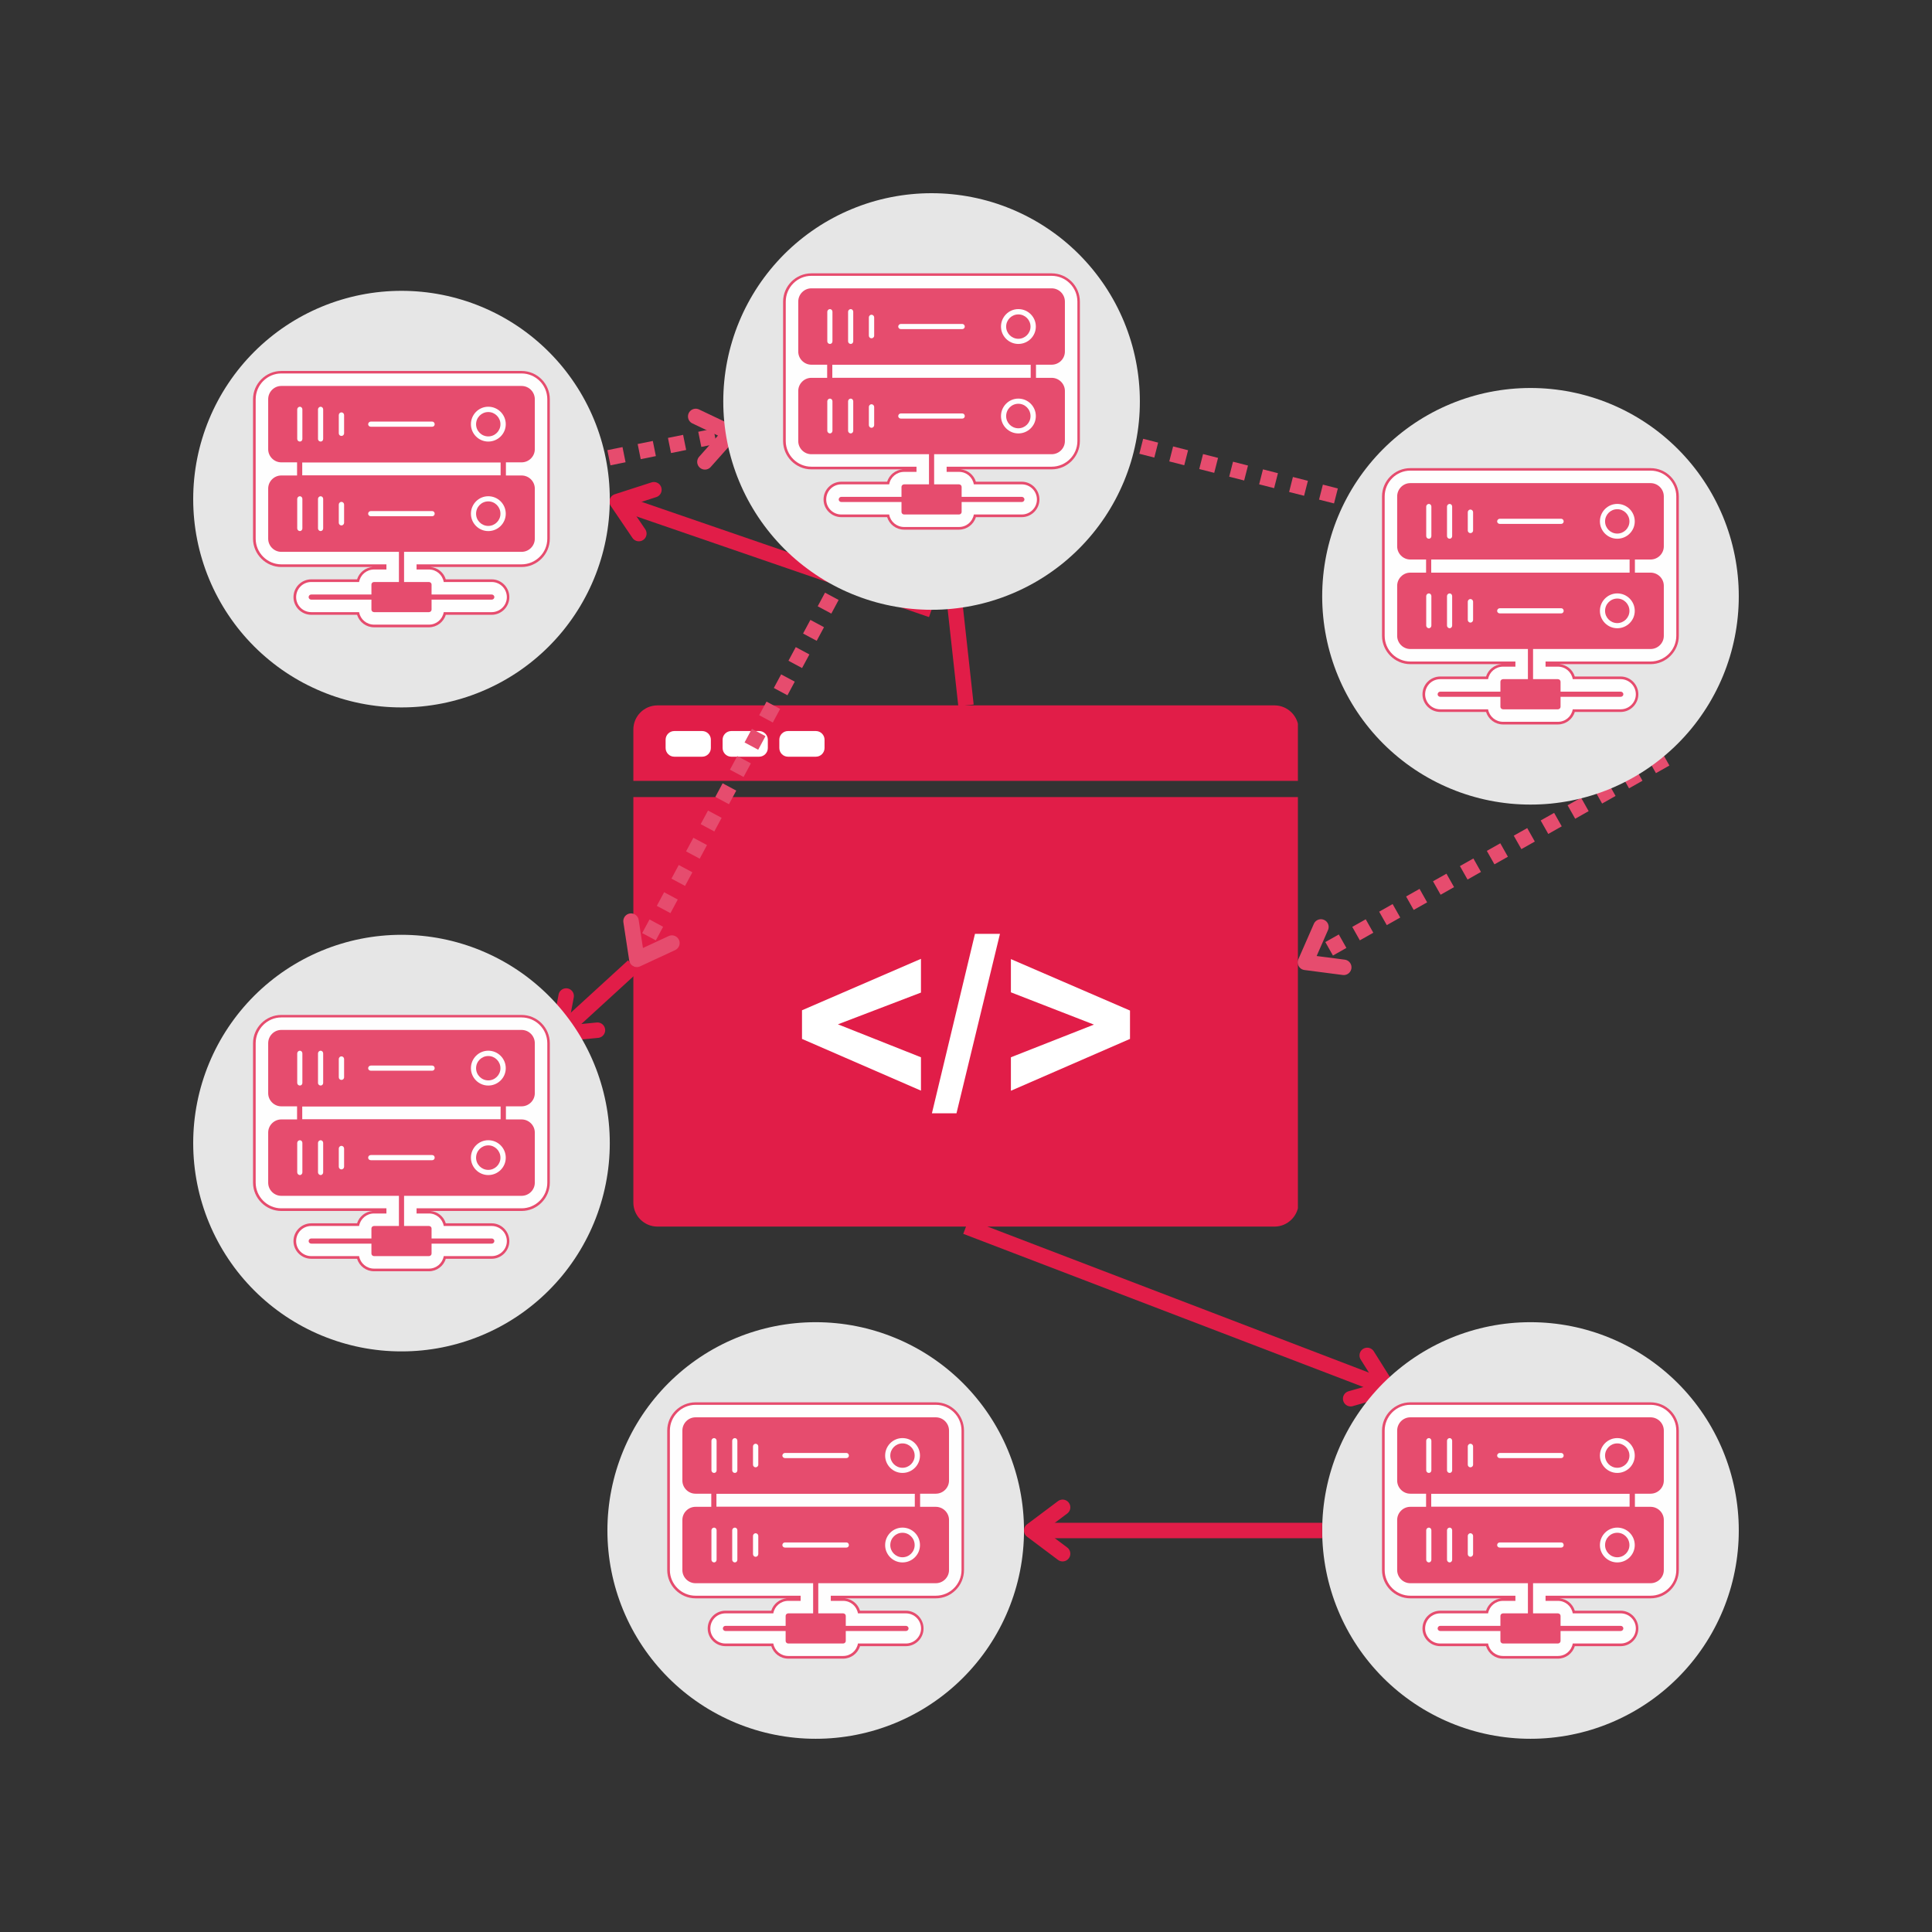 <svg xmlns="http://www.w3.org/2000/svg" xmlns:xlink="http://www.w3.org/1999/xlink" width="500" zoomAndPan="magnify" viewBox="0 0 375 375" height="500" preserveAspectRatio="xMidYMid meet" version="1.0"><rect x="0" y="0" width="375" height="375" fill="#333333" stroke="none"/><defs><clipPath id="c90528ebb3"><path d="M 122.922 154 L 251.922 154 L 251.922 238.164 L 122.922 238.164 Z M 122.922 154 " clip-rule="nonzero"/></clipPath><clipPath id="4b0a35b46f"><path d="M 122.922 136.914 L 251.922 136.914 L 251.922 152 L 122.922 152 Z M 122.922 136.914 " clip-rule="nonzero"/></clipPath><clipPath id="ac67f5312e"><path d="M 37.5 56.449 L 118.5 56.449 L 118.5 137.449 L 37.5 137.449 Z M 37.5 56.449 " clip-rule="nonzero"/></clipPath><clipPath id="0d34c7aaee"><path d="M 37.5 181.445 L 118.5 181.445 L 118.5 262.445 L 37.5 262.445 Z M 37.5 181.445 " clip-rule="nonzero"/></clipPath><clipPath id="dcd34732ed"><path d="M 256.637 256.637 L 337.637 256.637 L 337.637 337.637 L 256.637 337.637 Z M 256.637 256.637 " clip-rule="nonzero"/></clipPath><clipPath id="998e05aadd"><path d="M 256.637 75.309 L 337.637 75.309 L 337.637 156.309 L 256.637 156.309 Z M 256.637 75.309 " clip-rule="nonzero"/></clipPath><clipPath id="ddde6f4f23"><path d="M 140.387 37.5 L 221.387 37.5 L 221.387 118.5 L 140.387 118.5 Z M 140.387 37.5 " clip-rule="nonzero"/></clipPath><clipPath id="cafd55d2c2"><path d="M 117.898 256.637 L 198.898 256.637 L 198.898 337.637 L 117.898 337.637 Z M 117.898 256.637 " clip-rule="nonzero"/></clipPath></defs><g clip-path="url(#c90528ebb3)"><path fill="#e11d48" d="M 122.934 154.711 L 122.934 233.418 C 122.934 235.984 125.027 238.082 127.625 238.082 L 247.375 238.082 C 249.941 238.082 252.066 235.984 252.066 233.391 L 252.066 154.711 Z M 122.934 154.711 " fill-opacity="1" fill-rule="nonzero"/></g><path fill="#ffffff" d="M 178.758 211.691 L 155.668 201.652 L 155.668 196.094 L 178.758 186.109 L 178.758 192.66 L 162.641 198.82 L 178.758 205.215 Z M 178.758 211.691 " fill-opacity="1" fill-rule="nonzero"/><path fill="#ffffff" d="M 180.883 216.094 L 189.242 181.262 L 194.09 181.262 L 185.652 216.094 Z M 180.883 216.094 " fill-opacity="1" fill-rule="nonzero"/><path fill="#ffffff" d="M 196.215 211.715 L 196.215 205.215 L 212.332 198.875 L 196.215 192.609 L 196.215 186.16 L 219.332 196.148 L 219.332 201.652 Z M 196.215 211.715 " fill-opacity="1" fill-rule="nonzero"/><g clip-path="url(#4b0a35b46f)"><path fill="#e11d48" d="M 252.066 141.605 C 252.066 139.039 249.969 136.914 247.375 136.914 L 127.625 136.914 C 125.027 136.914 122.934 139.012 122.934 141.605 L 122.934 151.566 L 252.066 151.566 Z M 252.066 141.605 " fill-opacity="1" fill-rule="nonzero"/></g><path fill="#ffffff" d="M 136.301 146.875 L 130.875 146.875 C 129.957 146.875 129.195 146.113 129.195 145.195 L 129.195 143.57 C 129.195 142.656 129.957 141.895 130.875 141.895 L 136.301 141.895 C 137.215 141.895 137.977 142.656 137.977 143.57 L 137.977 145.195 C 137.977 146.113 137.215 146.875 136.301 146.875 Z M 136.301 146.875 " fill-opacity="1" fill-rule="nonzero"/><path fill="#ffffff" d="M 147.359 146.875 L 141.934 146.875 C 141.016 146.875 140.258 146.113 140.258 145.195 L 140.258 143.57 C 140.258 142.656 141.016 141.895 141.934 141.895 L 147.359 141.895 C 148.277 141.895 149.035 142.656 149.035 143.57 L 149.035 145.195 C 149.035 146.113 148.277 146.875 147.359 146.875 Z M 147.359 146.875 " fill-opacity="1" fill-rule="nonzero"/><path fill="#ffffff" d="M 158.367 146.875 L 152.941 146.875 C 152.023 146.875 151.266 146.113 151.266 145.195 L 151.266 143.57 C 151.266 142.656 152.023 141.895 152.941 141.895 L 158.367 141.895 C 159.285 141.895 160.043 142.656 160.043 143.57 L 160.043 145.195 C 160.043 146.113 159.285 146.875 158.367 146.875 Z M 158.367 146.875 " fill-opacity="1" fill-rule="nonzero"/><path stroke-linecap="butt" transform="matrix(0.7, 0.268, -0.268, 0.7, 188.037, 236.685)" fill="none" stroke-linejoin="miter" d="M 0 2 L 116.953 2.003 " stroke="#e11d48" stroke-width="4" stroke-opacity="1" stroke-miterlimit="4"/><path stroke-linecap="round" transform="matrix(0.7, 0.268, -0.268, 0.7, 188.037, 236.685)" fill="none" stroke-linejoin="round" d="M 108.956 -4.002 L 116.953 2.003 L 108.956 8.002 " stroke="#e11d48" stroke-width="4" stroke-opacity="1" stroke-miterlimit="4"/><path stroke-linecap="butt" transform="matrix(-0.553, 0.506, -0.506, -0.553, 123.927, 188.61)" fill="none" stroke-linejoin="miter" d="M 0.001 2 L 26.058 2.002 " stroke="#e11d48" stroke-width="4" stroke-opacity="1" stroke-miterlimit="4"/><path stroke-linecap="round" transform="matrix(-0.553, 0.506, -0.506, -0.553, 123.927, 188.61)" fill="none" stroke-linejoin="round" d="M 18.057 -3.999 L 26.058 2.002 L 18.058 7.997 " stroke="#e11d48" stroke-width="4" stroke-opacity="1" stroke-miterlimit="4"/><path fill="#e64c6e" d="M 181.191 74.785 L 184.098 75.527 L 183.355 78.434 L 180.449 77.691 M 187.004 76.27 L 189.91 77.008 L 189.168 79.918 L 186.262 79.176 M 192.816 77.75 L 195.723 78.492 L 194.98 81.398 L 192.074 80.656 M 198.629 79.234 L 201.539 79.977 L 200.797 82.883 L 197.891 82.141 M 204.445 80.719 L 207.352 81.461 L 206.609 84.367 L 203.703 83.625 M 210.258 82.199 L 213.164 82.941 L 212.422 85.848 L 209.516 85.109 M 216.07 83.684 L 218.98 84.426 L 218.238 87.332 L 215.332 86.59 M 221.887 85.168 L 224.793 85.91 L 224.051 88.816 L 221.145 88.074 M 227.699 86.652 L 230.605 87.391 L 229.863 90.301 L 226.957 89.559 M 233.512 88.133 L 236.422 88.875 L 235.68 91.781 L 232.773 91.039 M 239.328 89.617 L 242.234 90.359 L 241.492 93.266 L 238.586 92.523 M 245.141 91.102 L 248.047 91.844 L 247.305 94.75 L 244.398 94.008 M 250.953 92.582 L 253.863 93.324 L 253.121 96.23 L 250.215 95.492 M 256.77 94.066 L 259.676 94.809 L 258.934 97.715 L 256.027 96.973 M 262.582 95.551 L 265.488 96.293 L 264.746 99.199 L 261.84 98.457 M 268.395 97.031 L 271.305 97.773 L 270.562 100.684 L 267.656 99.941 M 274.211 98.516 L 277.117 99.258 L 276.375 102.164 L 273.469 101.422 M 280.023 100 L 282.93 100.742 L 282.188 103.648 L 279.281 102.906 M 285.836 101.484 L 288.746 102.223 L 288.004 105.133 L 285.098 104.391 M 291.652 102.965 L 294.559 103.707 L 293.816 106.613 L 290.91 105.871 M 297.465 104.449 L 300.371 105.191 L 299.629 108.098 L 296.723 107.355 " fill-opacity="1" fill-rule="nonzero"/><path stroke-linecap="round" transform="matrix(0.727, 0.185, -0.185, 0.727, 181.19, 74.785)" fill="none" stroke-linejoin="round" d="M 159.324 -3.999 L 167.326 2.001 L 159.326 7.998 " stroke="#e64c6e" stroke-width="4" stroke-opacity="1" stroke-miterlimit="4"/><path fill="#e64c6e" d="M 324.031 148.59 L 321.418 150.066 L 319.941 147.453 L 322.555 145.98 M 318.805 151.543 L 316.195 153.016 L 314.719 150.406 L 317.332 148.93 M 313.582 154.492 L 310.969 155.969 L 309.492 153.355 L 312.105 151.879 M 308.355 157.441 L 305.746 158.918 L 304.27 156.305 L 306.883 154.828 M 303.133 160.391 L 300.52 161.867 L 299.043 159.254 L 301.656 157.781 M 297.906 163.344 L 295.297 164.816 L 293.82 162.203 L 296.434 160.73 M 292.684 166.293 L 290.07 167.766 L 288.594 165.156 L 291.207 163.68 M 287.457 169.242 L 284.848 170.719 L 283.371 168.105 L 285.984 166.629 M 282.234 172.191 L 279.621 173.668 L 278.145 171.055 L 280.758 169.582 M 277.008 175.145 L 274.395 176.617 L 272.922 174.004 L 275.535 172.531 M 271.785 178.094 L 269.172 179.566 L 267.695 176.957 L 270.309 175.48 M 266.559 181.043 L 263.945 182.52 L 262.473 179.906 L 265.086 178.43 M 261.336 183.992 L 258.723 185.469 L 257.246 182.855 L 259.859 181.379 M 256.109 186.941 L 254.113 188.07 L 252.637 185.457 L 254.637 184.332 " fill-opacity="1" fill-rule="nonzero"/><path stroke-linecap="round" transform="matrix(-0.653, 0.369, -0.369, -0.653, 324.03, 148.592)" fill="none" stroke-linejoin="round" d="M 99.059 -4.001 L 107.059 1.999 L 99.058 8.002 " stroke="#e64c6e" stroke-width="4" stroke-opacity="1" stroke-miterlimit="4"/><path fill="#e64c6e" d="M 94.363 92.137 L 97.305 91.539 L 97.898 94.48 L 94.961 95.074 M 100.246 90.945 L 103.188 90.352 L 103.781 93.289 L 100.84 93.887 M 106.125 89.754 L 109.066 89.16 L 109.66 92.102 L 106.723 92.695 M 112.008 88.566 L 114.949 87.969 L 115.543 90.91 L 112.602 91.504 M 117.887 87.375 L 120.828 86.781 L 121.422 89.723 L 118.484 90.316 M 123.77 86.184 L 126.711 85.59 L 127.305 88.531 L 124.363 89.125 M 129.648 84.996 L 132.59 84.402 L 133.184 87.34 L 130.246 87.938 M 135.531 83.805 L 138.473 83.211 L 139.066 86.152 L 136.125 86.746 M 141.41 82.617 L 141.52 82.594 L 142.113 85.535 L 142.008 85.555 " fill-opacity="1" fill-rule="nonzero"/><path stroke-linecap="round" transform="matrix(0.735, -0.149, 0.149, 0.735, 94.365, 92.135)" fill="none" stroke-linejoin="round" d="M 56.146 -4 L 64.147 1.998 L 56.147 7.999 " stroke="#e64c6e" stroke-width="4" stroke-opacity="1" stroke-miterlimit="4"/><path stroke-linecap="butt" transform="matrix(-0.709, -0.244, 0.244, -0.709, 180.32, 119.779)" fill="none" stroke-linejoin="miter" d="M -0.001 2.002 L 86.063 2.001 " stroke="#e11d48" stroke-width="4" stroke-opacity="1" stroke-miterlimit="4"/><path stroke-linecap="round" transform="matrix(-0.709, -0.244, 0.244, -0.709, 180.32, 119.779)" fill="none" stroke-linejoin="round" d="M 78.062 -3.999 L 86.063 2.001 L 78.064 8.002 " stroke="#e11d48" stroke-width="4" stroke-opacity="1" stroke-miterlimit="4"/><path fill="#e64c6e" d="M 162.777 116.453 L 161.359 119.098 L 158.715 117.68 L 160.137 115.035 M 159.938 121.742 L 158.52 124.383 L 155.875 122.965 L 157.297 120.32 M 157.102 127.027 L 155.68 129.668 L 153.039 128.25 L 154.457 125.605 M 154.262 132.312 L 152.844 134.957 L 150.199 133.535 L 151.617 130.895 M 151.422 137.598 L 150.004 140.242 L 147.359 138.82 L 148.781 136.18 M 148.582 142.883 L 147.164 145.527 L 144.52 144.109 L 145.941 141.465 M 145.746 148.172 L 144.324 150.812 L 141.684 149.395 L 143.102 146.75 M 142.906 153.457 L 141.488 156.098 L 138.844 154.68 L 140.262 152.035 M 140.066 158.742 L 138.648 161.387 L 136.004 159.965 L 137.426 157.324 M 137.227 164.027 L 135.809 166.672 L 133.164 165.25 L 134.586 162.609 M 134.391 169.312 L 132.969 171.957 L 130.328 170.539 L 131.746 167.895 M 131.551 174.598 L 130.133 177.242 L 127.488 175.824 L 128.906 173.18 M 128.711 179.887 L 127.293 182.527 L 124.648 181.109 L 126.07 178.465 M 125.871 185.172 L 124.949 186.891 L 122.305 185.473 L 123.23 183.754 " fill-opacity="1" fill-rule="nonzero"/><path stroke-linecap="round" transform="matrix(-0.355, 0.661, -0.661, -0.355, 162.778, 116.455)" fill="none" stroke-linejoin="round" d="M 98.602 -3.998 L 106.6 1.999 L 98.603 8.003 " stroke="#e64c6e" stroke-width="4" stroke-opacity="1" stroke-miterlimit="4"/><path stroke-linecap="butt" transform="matrix(-0.082, -0.745, 0.745, -0.082, 186.008, 137.078)" fill="none" stroke-linejoin="miter" d="M -0 2.001 L 79.394 1.998 " stroke="#e11d48" stroke-width="4" stroke-opacity="1" stroke-miterlimit="4"/><path stroke-linecap="round" transform="matrix(-0.082, -0.745, 0.745, -0.082, 186.008, 137.078)" fill="none" stroke-linejoin="round" d="M 71.392 -3.997 L 79.394 1.998 L 71.392 8.002 " stroke="#e11d48" stroke-width="4" stroke-opacity="1" stroke-miterlimit="4"/><g clip-path="url(#ac67f5312e)"><path fill="#e6e6e6" d="M 77.914 56.449 L 77.945 56.449 C 79.27 56.449 80.59 56.516 81.906 56.645 C 83.223 56.773 84.531 56.969 85.828 57.227 C 87.129 57.484 88.41 57.809 89.676 58.191 C 90.941 58.574 92.188 59.02 93.41 59.527 C 94.633 60.035 95.828 60.598 96.996 61.223 C 98.164 61.848 99.297 62.527 100.398 63.262 C 101.5 63.996 102.559 64.785 103.582 65.625 C 104.605 66.465 105.586 67.352 106.523 68.289 C 107.457 69.223 108.348 70.203 109.188 71.227 C 110.023 72.25 110.812 73.312 111.547 74.414 C 112.285 75.512 112.965 76.648 113.586 77.812 C 114.211 78.98 114.777 80.176 115.281 81.398 C 115.789 82.621 116.234 83.867 116.617 85.133 C 117.004 86.398 117.324 87.684 117.582 88.98 C 117.84 90.277 118.035 91.586 118.164 92.902 C 118.293 94.223 118.359 95.543 118.359 96.867 L 118.359 96.895 C 118.359 98.219 118.293 99.539 118.164 100.855 C 118.035 102.176 117.84 103.48 117.582 104.781 C 117.324 106.078 117.004 107.359 116.617 108.629 C 116.234 109.895 115.789 111.141 115.281 112.363 C 114.777 113.586 114.211 114.781 113.586 115.945 C 112.965 117.113 112.285 118.25 111.547 119.348 C 110.812 120.449 110.023 121.512 109.188 122.535 C 108.348 123.559 107.457 124.535 106.523 125.473 C 105.586 126.41 104.605 127.297 103.582 128.137 C 102.559 128.977 101.5 129.766 100.398 130.5 C 99.297 131.234 98.164 131.914 96.996 132.539 C 95.828 133.16 94.633 133.727 93.41 134.234 C 92.188 134.742 90.941 135.188 89.676 135.57 C 88.41 135.953 87.129 136.277 85.828 136.535 C 84.531 136.793 83.223 136.984 81.906 137.117 C 80.59 137.246 79.27 137.309 77.945 137.309 L 77.914 137.309 C 76.59 137.309 75.27 137.246 73.953 137.117 C 72.637 136.984 71.328 136.793 70.031 136.535 C 68.73 136.277 67.449 135.953 66.184 135.57 C 64.918 135.188 63.672 134.742 62.449 134.234 C 61.227 133.727 60.031 133.16 58.863 132.539 C 57.695 131.914 56.562 131.234 55.461 130.5 C 54.359 129.766 53.301 128.977 52.277 128.137 C 51.254 127.297 50.273 126.41 49.336 125.473 C 48.402 124.535 47.512 123.559 46.672 122.535 C 45.832 121.512 45.047 120.449 44.312 119.348 C 43.574 118.25 42.895 117.113 42.273 115.945 C 41.648 114.781 41.082 113.586 40.578 112.363 C 40.07 111.141 39.625 109.895 39.242 108.629 C 38.855 107.359 38.535 106.078 38.277 104.781 C 38.02 103.48 37.824 102.176 37.695 100.855 C 37.566 99.539 37.5 98.219 37.5 96.895 L 37.5 96.867 C 37.5 95.543 37.566 94.223 37.695 92.902 C 37.824 91.586 38.02 90.277 38.277 88.98 C 38.535 87.684 38.855 86.398 39.242 85.133 C 39.625 83.867 40.07 82.621 40.578 81.398 C 41.082 80.176 41.648 78.98 42.273 77.812 C 42.895 76.648 43.574 75.512 44.312 74.414 C 45.047 73.312 45.832 72.25 46.672 71.227 C 47.512 70.203 48.402 69.223 49.336 68.289 C 50.273 67.352 51.254 66.465 52.277 65.625 C 53.301 64.785 54.359 63.996 55.461 63.262 C 56.562 62.527 57.695 61.848 58.863 61.223 C 60.031 60.598 61.227 60.035 62.449 59.527 C 63.672 59.02 64.918 58.574 66.184 58.191 C 67.449 57.809 68.73 57.484 70.031 57.227 C 71.328 56.969 72.637 56.773 73.953 56.645 C 75.27 56.516 76.59 56.449 77.914 56.449 Z M 77.914 56.449 " fill-opacity="1" fill-rule="evenodd"/></g><path fill="#e64c6e" d="M 86.523 112.449 L 95.438 112.449 C 97.316 112.449 98.863 113.996 98.863 115.906 C 98.863 117.785 97.316 119.332 95.438 119.332 L 86.523 119.332 C 86.102 120.758 84.766 121.758 83.25 121.758 L 72.609 121.758 C 71.062 121.758 69.758 120.758 69.305 119.332 L 60.422 119.332 C 58.512 119.332 56.965 117.785 56.965 115.906 C 56.965 113.996 58.512 112.449 60.422 112.449 L 69.305 112.449 C 69.73 111.113 70.91 110.176 72.305 110.055 L 54.602 110.055 C 51.598 110.055 49.113 107.566 49.113 104.566 C 49.113 95.531 49.113 86.496 49.113 77.492 C 49.113 74.461 51.598 72.004 54.602 72.004 L 101.23 72.004 C 104.262 72.004 106.719 74.461 106.719 77.492 C 106.719 86.496 106.719 95.531 106.719 104.566 C 106.719 107.566 104.262 110.055 101.23 110.055 L 83.555 110.055 C 84.949 110.176 86.129 111.113 86.523 112.449 Z M 86.523 112.449 " fill-opacity="1" fill-rule="evenodd"/><path fill="#fefefe" d="M 86.129 112.965 L 95.438 112.965 C 97.047 112.965 98.379 114.27 98.379 115.906 C 98.379 117.512 97.047 118.816 95.438 118.816 L 86.129 118.816 C 85.887 120.211 84.707 121.242 83.25 121.242 L 72.609 121.242 C 71.152 121.242 69.941 120.211 69.699 118.816 L 60.422 118.816 C 58.785 118.816 57.48 117.512 57.48 115.906 C 57.48 114.27 58.785 112.965 60.422 112.965 L 69.699 112.965 C 69.941 111.57 71.152 110.539 72.609 110.539 L 75.004 110.539 L 75.004 109.539 L 54.602 109.539 C 51.871 109.539 49.629 107.293 49.629 104.566 C 49.629 94.652 49.629 87.375 49.629 77.492 C 49.629 74.734 51.871 72.488 54.602 72.488 L 101.23 72.488 C 103.988 72.488 106.23 74.734 106.23 77.492 C 106.23 87.375 106.23 94.652 106.23 104.566 C 106.23 107.293 103.988 109.539 101.23 109.539 L 80.855 109.539 L 80.855 110.539 L 83.25 110.539 C 84.707 110.539 85.887 111.57 86.129 112.965 Z M 86.129 112.965 " fill-opacity="1" fill-rule="evenodd"/><path fill="#e64c6e" d="M 101.23 89.742 L 54.602 89.742 C 53.203 89.742 52.055 88.59 52.055 87.195 L 52.055 77.492 C 52.055 76.066 53.203 74.914 54.602 74.914 L 101.23 74.914 C 102.656 74.914 103.805 76.066 103.805 77.492 L 103.805 87.195 C 103.805 88.59 102.656 89.742 101.23 89.742 Z M 58.207 85.707 C 57.934 85.707 57.691 85.496 57.691 85.191 L 57.691 79.461 C 57.691 79.191 57.934 78.945 58.207 78.945 C 58.48 78.945 58.691 79.191 58.691 79.461 L 58.691 85.191 C 58.691 85.496 58.48 85.707 58.207 85.707 Z M 83.887 82.828 L 71.973 82.828 C 71.699 82.828 71.457 82.617 71.457 82.344 C 71.457 82.07 71.699 81.828 71.973 81.828 L 83.887 81.828 C 84.16 81.828 84.371 82.07 84.371 82.344 C 84.371 82.617 84.16 82.828 83.887 82.828 Z M 94.773 85.707 C 92.922 85.707 91.406 84.191 91.406 82.344 C 91.406 80.465 92.922 78.945 94.773 78.945 C 96.652 78.945 98.168 80.465 98.168 82.344 C 98.168 84.191 96.652 85.707 94.773 85.707 Z M 94.773 79.977 C 93.469 79.977 92.406 81.039 92.406 82.344 C 92.406 83.648 93.469 84.707 94.773 84.707 C 96.074 84.707 97.137 83.648 97.137 82.344 C 97.137 81.039 96.074 79.977 94.773 79.977 Z M 66.273 84.617 C 66 84.617 65.758 84.406 65.758 84.102 L 65.758 80.555 C 65.758 80.281 66 80.039 66.273 80.039 C 66.547 80.039 66.789 80.281 66.789 80.555 L 66.789 84.102 C 66.789 84.406 66.547 84.617 66.273 84.617 Z M 62.238 85.707 C 61.969 85.707 61.723 85.496 61.723 85.191 L 61.723 79.461 C 61.723 79.191 61.969 78.945 62.238 78.945 C 62.512 78.945 62.727 79.191 62.727 79.461 L 62.727 85.191 C 62.727 85.496 62.512 85.707 62.238 85.707 Z M 62.238 85.707 " fill-opacity="1" fill-rule="evenodd"/><path fill="#e64c6e" d="M 97.684 93.289 L 58.176 93.289 C 57.875 93.289 57.66 93.074 57.66 92.801 L 57.66 89.254 C 57.66 88.953 57.875 88.738 58.176 88.738 L 97.684 88.738 C 97.953 88.738 98.199 88.953 98.199 89.254 L 98.199 92.801 C 98.199 93.074 97.953 93.289 97.684 93.289 Z M 58.664 92.289 L 97.168 92.289 L 97.168 89.742 L 58.664 89.742 Z M 58.664 92.289 " fill-opacity="1" fill-rule="evenodd"/><path fill="#e64c6e" d="M 101.23 107.113 L 54.602 107.113 C 53.203 107.113 52.055 105.961 52.055 104.566 L 52.055 94.836 C 52.055 93.438 53.203 92.289 54.602 92.289 L 101.23 92.289 C 102.656 92.289 103.805 93.438 103.805 94.836 L 103.805 104.566 C 103.805 105.961 102.656 107.113 101.23 107.113 Z M 83.887 100.199 L 71.973 100.199 C 71.699 100.199 71.457 99.988 71.457 99.715 C 71.457 99.41 71.699 99.199 71.973 99.199 L 83.887 99.199 C 84.16 99.199 84.371 99.41 84.371 99.715 C 84.371 99.988 84.16 100.199 83.887 100.199 Z M 94.773 103.082 C 92.922 103.082 91.406 101.566 91.406 99.715 C 91.406 97.836 92.922 96.32 94.773 96.32 C 96.652 96.32 98.168 97.836 98.168 99.715 C 98.168 101.566 96.652 103.082 94.773 103.082 Z M 94.773 97.32 C 93.469 97.32 92.406 98.383 92.406 99.715 C 92.406 101.02 93.469 102.082 94.773 102.082 C 96.074 102.082 97.137 101.02 97.137 99.715 C 97.137 98.383 96.074 97.32 94.773 97.32 Z M 66.273 101.988 C 66 101.988 65.758 101.746 65.758 101.473 L 65.758 97.926 C 65.758 97.652 66 97.41 66.273 97.41 C 66.547 97.41 66.789 97.652 66.789 97.926 L 66.789 101.473 C 66.789 101.746 66.547 101.988 66.273 101.988 Z M 62.238 103.082 C 61.969 103.082 61.723 102.84 61.723 102.566 L 61.723 96.836 C 61.723 96.562 61.969 96.32 62.238 96.32 C 62.512 96.32 62.727 96.562 62.727 96.836 L 62.727 102.566 C 62.727 102.84 62.512 103.082 62.238 103.082 Z M 58.207 103.082 C 57.934 103.082 57.691 102.84 57.691 102.566 L 57.691 96.836 C 57.691 96.562 57.934 96.32 58.207 96.32 C 58.48 96.32 58.691 96.562 58.691 96.836 L 58.691 102.566 C 58.691 102.84 58.48 103.082 58.207 103.082 Z M 58.207 103.082 " fill-opacity="1" fill-rule="evenodd"/><path fill="#e64c6e" d="M 77.914 113.965 C 77.641 113.965 77.43 113.754 77.43 113.449 L 77.43 106.598 C 77.43 106.324 77.641 106.113 77.914 106.113 C 78.219 106.113 78.43 106.324 78.43 106.598 L 78.43 113.449 C 78.43 113.754 78.219 113.965 77.914 113.965 Z M 77.914 113.965 " fill-opacity="1" fill-rule="evenodd"/><path fill="#e64c6e" d="M 83.25 118.816 L 72.609 118.816 C 72.336 118.816 72.094 118.605 72.094 118.332 L 72.094 113.449 C 72.094 113.176 72.336 112.965 72.609 112.965 L 83.25 112.965 C 83.523 112.965 83.766 113.176 83.766 113.449 L 83.766 118.332 C 83.766 118.605 83.523 118.816 83.25 118.816 Z M 83.25 118.816 " fill-opacity="1" fill-rule="evenodd"/><path fill="#e64c6e" d="M 95.438 116.391 L 83.25 116.391 C 82.977 116.391 82.734 116.18 82.734 115.906 C 82.734 115.602 82.977 115.391 83.25 115.391 L 95.438 115.391 C 95.711 115.391 95.953 115.602 95.953 115.906 C 95.953 116.18 95.711 116.391 95.438 116.391 Z M 72.609 116.391 L 60.422 116.391 C 60.148 116.391 59.906 116.18 59.906 115.906 C 59.906 115.602 60.148 115.391 60.422 115.391 L 72.609 115.391 C 72.883 115.391 73.094 115.602 73.094 115.906 C 73.094 116.18 72.883 116.391 72.609 116.391 Z M 72.609 116.391 " fill-opacity="1" fill-rule="evenodd"/><g clip-path="url(#0d34c7aaee)"><path fill="#e6e6e6" d="M 77.914 181.445 L 77.945 181.445 C 79.27 181.445 80.59 181.512 81.906 181.641 C 83.223 181.77 84.531 181.965 85.828 182.223 C 87.129 182.48 88.41 182.801 89.676 183.188 C 90.941 183.57 92.188 184.016 93.41 184.523 C 94.633 185.031 95.828 185.594 96.996 186.219 C 98.164 186.844 99.297 187.523 100.398 188.258 C 101.5 188.992 102.559 189.781 103.582 190.621 C 104.605 191.461 105.586 192.348 106.523 193.285 C 107.457 194.219 108.348 195.199 109.188 196.223 C 110.023 197.246 110.812 198.309 111.547 199.406 C 112.285 200.508 112.965 201.645 113.586 202.809 C 114.211 203.977 114.777 205.172 115.281 206.395 C 115.789 207.617 116.234 208.863 116.617 210.129 C 117.004 211.395 117.324 212.68 117.582 213.977 C 117.84 215.273 118.035 216.582 118.164 217.898 C 118.293 219.219 118.359 220.539 118.359 221.859 L 118.359 221.891 C 118.359 223.215 118.293 224.535 118.164 225.852 C 118.035 227.172 117.84 228.477 117.582 229.777 C 117.324 231.074 117.004 232.355 116.617 233.625 C 116.234 234.891 115.789 236.133 115.281 237.359 C 114.777 238.582 114.211 239.777 113.586 240.941 C 112.965 242.109 112.285 243.242 111.547 244.344 C 110.812 245.445 110.023 246.508 109.188 247.531 C 108.348 248.555 107.457 249.531 106.523 250.469 C 105.586 251.406 104.605 252.293 103.582 253.133 C 102.559 253.973 101.5 254.758 100.398 255.496 C 99.297 256.23 98.164 256.91 96.996 257.535 C 95.828 258.156 94.633 258.723 93.41 259.23 C 92.188 259.734 90.941 260.18 89.676 260.566 C 88.41 260.949 87.129 261.27 85.828 261.531 C 84.531 261.789 83.223 261.98 81.906 262.113 C 80.59 262.242 79.27 262.305 77.945 262.305 L 77.914 262.305 C 76.59 262.305 75.27 262.242 73.953 262.113 C 72.637 261.98 71.328 261.789 70.031 261.531 C 68.73 261.27 67.449 260.949 66.184 260.566 C 64.918 260.18 63.672 259.734 62.449 259.23 C 61.227 258.723 60.031 258.156 58.863 257.535 C 57.695 256.91 56.562 256.23 55.461 255.496 C 54.359 254.758 53.301 253.973 52.277 253.133 C 51.254 252.293 50.273 251.406 49.336 250.469 C 48.402 249.531 47.512 248.555 46.672 247.531 C 45.832 246.508 45.047 245.445 44.312 244.344 C 43.574 243.242 42.895 242.109 42.273 240.941 C 41.648 239.777 41.082 238.582 40.578 237.359 C 40.07 236.133 39.625 234.891 39.242 233.625 C 38.855 232.355 38.535 231.074 38.277 229.777 C 38.02 228.477 37.824 227.172 37.695 225.852 C 37.566 224.535 37.5 223.215 37.5 221.891 L 37.5 221.859 C 37.5 220.539 37.566 219.219 37.695 217.898 C 37.824 216.582 38.02 215.273 38.277 213.977 C 38.535 212.68 38.855 211.395 39.242 210.129 C 39.625 208.863 40.07 207.617 40.578 206.395 C 41.082 205.172 41.648 203.977 42.273 202.809 C 42.895 201.645 43.574 200.508 44.312 199.406 C 45.047 198.309 45.832 197.246 46.672 196.223 C 47.512 195.199 48.402 194.219 49.336 193.285 C 50.273 192.348 51.254 191.461 52.277 190.621 C 53.301 189.781 54.359 188.992 55.461 188.258 C 56.562 187.523 57.695 186.844 58.863 186.219 C 60.031 185.594 61.227 185.031 62.449 184.523 C 63.672 184.016 64.918 183.57 66.184 183.188 C 67.449 182.801 68.73 182.48 70.031 182.223 C 71.328 181.965 72.637 181.77 73.953 181.641 C 75.27 181.512 76.59 181.445 77.914 181.445 Z M 77.914 181.445 " fill-opacity="1" fill-rule="evenodd"/></g><path fill="#e64c6e" d="M 86.523 237.445 L 95.438 237.445 C 97.316 237.445 98.863 238.992 98.863 240.902 C 98.863 242.781 97.316 244.328 95.438 244.328 L 86.523 244.328 C 86.102 245.754 84.766 246.754 83.25 246.754 L 72.609 246.754 C 71.062 246.754 69.758 245.754 69.305 244.328 L 60.422 244.328 C 58.512 244.328 56.965 242.781 56.965 240.902 C 56.965 238.992 58.512 237.445 60.422 237.445 L 69.305 237.445 C 69.73 236.109 70.91 235.172 72.305 235.051 L 54.602 235.051 C 51.598 235.051 49.113 232.562 49.113 229.562 C 49.113 220.527 49.113 211.492 49.113 202.488 C 49.113 199.457 51.598 197 54.602 197 L 101.23 197 C 104.262 197 106.719 199.457 106.719 202.488 C 106.719 211.492 106.719 220.527 106.719 229.562 C 106.719 232.562 104.262 235.051 101.23 235.051 L 83.555 235.051 C 84.949 235.172 86.129 236.109 86.523 237.445 Z M 86.523 237.445 " fill-opacity="1" fill-rule="evenodd"/><path fill="#fefefe" d="M 86.129 237.961 L 95.438 237.961 C 97.047 237.961 98.379 239.266 98.379 240.902 C 98.379 242.508 97.047 243.812 95.438 243.812 L 86.129 243.812 C 85.887 245.207 84.707 246.238 83.25 246.238 L 72.609 246.238 C 71.152 246.238 69.941 245.207 69.699 243.812 L 60.422 243.812 C 58.785 243.812 57.48 242.508 57.48 240.902 C 57.48 239.266 58.785 237.961 60.422 237.961 L 69.699 237.961 C 69.941 236.566 71.152 235.535 72.609 235.535 L 75.004 235.535 L 75.004 234.535 L 54.602 234.535 C 51.871 234.535 49.629 232.289 49.629 229.562 C 49.629 219.648 49.629 212.371 49.629 202.488 C 49.629 199.73 51.871 197.484 54.602 197.484 L 101.23 197.484 C 103.988 197.484 106.23 199.73 106.23 202.488 C 106.23 212.371 106.23 219.648 106.23 229.562 C 106.23 232.289 103.988 234.535 101.23 234.535 L 80.855 234.535 L 80.855 235.535 L 83.25 235.535 C 84.707 235.535 85.887 236.566 86.129 237.961 Z M 86.129 237.961 " fill-opacity="1" fill-rule="evenodd"/><path fill="#e64c6e" d="M 101.23 214.738 L 54.602 214.738 C 53.203 214.738 52.055 213.586 52.055 212.191 L 52.055 202.488 C 52.055 201.062 53.203 199.91 54.602 199.91 L 101.23 199.91 C 102.656 199.91 103.805 201.062 103.805 202.488 L 103.805 212.191 C 103.805 213.586 102.656 214.738 101.23 214.738 Z M 58.207 210.703 C 57.934 210.703 57.691 210.492 57.691 210.188 L 57.691 204.457 C 57.691 204.184 57.934 203.941 58.207 203.941 C 58.48 203.941 58.691 204.184 58.691 204.457 L 58.691 210.188 C 58.691 210.492 58.48 210.703 58.207 210.703 Z M 83.887 207.824 L 71.973 207.824 C 71.699 207.824 71.457 207.613 71.457 207.34 C 71.457 207.066 71.699 206.824 71.973 206.824 L 83.887 206.824 C 84.16 206.824 84.371 207.066 84.371 207.34 C 84.371 207.613 84.16 207.824 83.887 207.824 Z M 94.773 210.703 C 92.922 210.703 91.406 209.188 91.406 207.34 C 91.406 205.457 92.922 203.941 94.773 203.941 C 96.652 203.941 98.168 205.457 98.168 207.34 C 98.168 209.188 96.652 210.703 94.773 210.703 Z M 94.773 204.973 C 93.469 204.973 92.406 206.035 92.406 207.34 C 92.406 208.641 93.469 209.703 94.773 209.703 C 96.074 209.703 97.137 208.641 97.137 207.34 C 97.137 206.035 96.074 204.973 94.773 204.973 Z M 66.273 209.613 C 66 209.613 65.758 209.398 65.758 209.098 L 65.758 205.551 C 65.758 205.277 66 205.035 66.273 205.035 C 66.547 205.035 66.789 205.277 66.789 205.551 L 66.789 209.098 C 66.789 209.398 66.547 209.613 66.273 209.613 Z M 62.238 210.703 C 61.969 210.703 61.723 210.492 61.723 210.188 L 61.723 204.457 C 61.723 204.184 61.969 203.941 62.238 203.941 C 62.512 203.941 62.727 204.184 62.727 204.457 L 62.727 210.188 C 62.727 210.492 62.512 210.703 62.238 210.703 Z M 62.238 210.703 " fill-opacity="1" fill-rule="evenodd"/><path fill="#e64c6e" d="M 97.684 218.285 L 58.176 218.285 C 57.875 218.285 57.66 218.07 57.66 217.797 L 57.66 214.25 C 57.66 213.949 57.875 213.734 58.176 213.734 L 97.684 213.734 C 97.953 213.734 98.199 213.949 98.199 214.25 L 98.199 217.797 C 98.199 218.07 97.953 218.285 97.684 218.285 Z M 58.664 217.281 L 97.168 217.281 L 97.168 214.738 L 58.664 214.738 Z M 58.664 217.281 " fill-opacity="1" fill-rule="evenodd"/><path fill="#e64c6e" d="M 101.23 232.109 L 54.602 232.109 C 53.203 232.109 52.055 230.957 52.055 229.562 L 52.055 219.828 C 52.055 218.434 53.203 217.281 54.602 217.281 L 101.23 217.281 C 102.656 217.281 103.805 218.434 103.805 219.828 L 103.805 229.562 C 103.805 230.957 102.656 232.109 101.23 232.109 Z M 83.887 225.195 L 71.973 225.195 C 71.699 225.195 71.457 224.984 71.457 224.711 C 71.457 224.406 71.699 224.195 71.973 224.195 L 83.887 224.195 C 84.16 224.195 84.371 224.406 84.371 224.711 C 84.371 224.984 84.16 225.195 83.887 225.195 Z M 94.773 228.078 C 92.922 228.078 91.406 226.562 91.406 224.711 C 91.406 222.832 92.922 221.316 94.773 221.316 C 96.652 221.316 98.168 222.832 98.168 224.711 C 98.168 226.562 96.652 228.078 94.773 228.078 Z M 94.773 222.316 C 93.469 222.316 92.406 223.379 92.406 224.711 C 92.406 226.016 93.469 227.074 94.773 227.074 C 96.074 227.074 97.137 226.016 97.137 224.711 C 97.137 223.379 96.074 222.316 94.773 222.316 Z M 66.273 226.984 C 66 226.984 65.758 226.742 65.758 226.469 L 65.758 222.922 C 65.758 222.648 66 222.406 66.273 222.406 C 66.547 222.406 66.789 222.648 66.789 222.922 L 66.789 226.469 C 66.789 226.742 66.547 226.984 66.273 226.984 Z M 62.238 228.078 C 61.969 228.078 61.723 227.832 61.723 227.562 L 61.723 221.832 C 61.723 221.559 61.969 221.316 62.238 221.316 C 62.512 221.316 62.727 221.559 62.727 221.832 L 62.727 227.562 C 62.727 227.832 62.512 228.078 62.238 228.078 Z M 58.207 228.078 C 57.934 228.078 57.691 227.832 57.691 227.562 L 57.691 221.832 C 57.691 221.559 57.934 221.316 58.207 221.316 C 58.48 221.316 58.691 221.559 58.691 221.832 L 58.691 227.562 C 58.691 227.832 58.48 228.078 58.207 228.078 Z M 58.207 228.078 " fill-opacity="1" fill-rule="evenodd"/><path fill="#e64c6e" d="M 77.914 238.961 C 77.641 238.961 77.43 238.75 77.43 238.445 L 77.43 231.594 C 77.43 231.32 77.641 231.109 77.914 231.109 C 78.219 231.109 78.43 231.32 78.43 231.594 L 78.43 238.445 C 78.43 238.75 78.219 238.961 77.914 238.961 Z M 77.914 238.961 " fill-opacity="1" fill-rule="evenodd"/><path fill="#e64c6e" d="M 83.25 243.812 L 72.609 243.812 C 72.336 243.812 72.094 243.598 72.094 243.328 L 72.094 238.445 C 72.094 238.172 72.336 237.961 72.609 237.961 L 83.25 237.961 C 83.523 237.961 83.766 238.172 83.766 238.445 L 83.766 243.328 C 83.766 243.598 83.523 243.812 83.25 243.812 Z M 83.25 243.812 " fill-opacity="1" fill-rule="evenodd"/><path fill="#e64c6e" d="M 95.438 241.387 L 83.25 241.387 C 82.977 241.387 82.734 241.176 82.734 240.902 C 82.734 240.598 82.977 240.387 83.25 240.387 L 95.438 240.387 C 95.711 240.387 95.953 240.598 95.953 240.902 C 95.953 241.176 95.711 241.387 95.438 241.387 Z M 72.609 241.387 L 60.422 241.387 C 60.148 241.387 59.906 241.176 59.906 240.902 C 59.906 240.598 60.148 240.387 60.422 240.387 L 72.609 240.387 C 72.883 240.387 73.094 240.598 73.094 240.902 C 73.094 241.176 72.883 241.387 72.609 241.387 Z M 72.609 241.387 " fill-opacity="1" fill-rule="evenodd"/><g clip-path="url(#dcd34732ed)"><path fill="#e6e6e6" d="M 297.051 256.637 L 297.082 256.637 C 298.406 256.637 299.727 256.703 301.043 256.832 C 302.359 256.961 303.668 257.156 304.965 257.414 C 306.266 257.672 307.547 257.992 308.812 258.379 C 310.082 258.762 311.324 259.207 312.547 259.715 C 313.77 260.219 314.965 260.785 316.133 261.41 C 317.301 262.031 318.434 262.711 319.535 263.449 C 320.637 264.184 321.699 264.973 322.719 265.812 C 323.742 266.652 324.723 267.539 325.66 268.473 C 326.594 269.41 327.484 270.391 328.324 271.414 C 329.164 272.438 329.949 273.496 330.684 274.598 C 331.422 275.699 332.102 276.832 332.723 278 C 333.348 279.168 333.914 280.363 334.422 281.586 C 334.926 282.809 335.371 284.055 335.758 285.32 C 336.141 286.586 336.461 287.867 336.719 289.168 C 336.977 290.465 337.172 291.773 337.301 293.09 C 337.434 294.406 337.496 295.727 337.496 297.051 L 337.496 297.082 C 337.496 298.406 337.434 299.727 337.301 301.043 C 337.172 302.359 336.977 303.668 336.719 304.965 C 336.461 306.266 336.141 307.547 335.758 308.812 C 335.371 310.082 334.926 311.324 334.422 312.547 C 333.914 313.77 333.348 314.965 332.723 316.133 C 332.102 317.301 331.422 318.434 330.684 319.535 C 329.949 320.637 329.164 321.699 328.324 322.719 C 327.484 323.742 326.594 324.723 325.66 325.66 C 324.723 326.594 323.742 327.484 322.719 328.324 C 321.699 329.164 320.637 329.949 319.535 330.684 C 318.434 331.422 317.301 332.102 316.133 332.723 C 314.965 333.348 313.77 333.914 312.547 334.422 C 311.324 334.926 310.082 335.371 308.812 335.758 C 307.547 336.141 306.266 336.461 304.965 336.719 C 303.668 336.977 302.359 337.172 301.043 337.301 C 299.727 337.434 298.406 337.496 297.082 337.496 L 297.051 337.496 C 295.727 337.496 294.406 337.434 293.09 337.301 C 291.773 337.172 290.465 336.977 289.168 336.719 C 287.867 336.461 286.586 336.141 285.32 335.758 C 284.055 335.371 282.809 334.926 281.586 334.422 C 280.363 333.914 279.168 333.348 278 332.723 C 276.832 332.102 275.699 331.422 274.598 330.684 C 273.496 329.949 272.438 329.164 271.414 328.324 C 270.391 327.484 269.41 326.594 268.473 325.66 C 267.539 324.723 266.652 323.742 265.812 322.719 C 264.973 321.699 264.184 320.637 263.449 319.535 C 262.711 318.434 262.035 317.301 261.41 316.133 C 260.785 314.965 260.219 313.77 259.715 312.547 C 259.207 311.324 258.762 310.082 258.379 308.812 C 257.992 307.547 257.672 306.266 257.414 304.965 C 257.156 303.668 256.961 302.359 256.832 301.043 C 256.703 299.727 256.637 298.406 256.637 297.082 L 256.637 297.051 C 256.637 295.727 256.703 294.406 256.832 293.09 C 256.961 291.773 257.156 290.465 257.414 289.168 C 257.672 287.867 257.992 286.586 258.379 285.32 C 258.762 284.055 259.207 282.809 259.715 281.586 C 260.219 280.363 260.785 279.168 261.41 278 C 262.035 276.832 262.711 275.699 263.449 274.598 C 264.184 273.496 264.973 272.438 265.812 271.414 C 266.652 270.391 267.539 269.41 268.473 268.473 C 269.41 267.539 270.391 266.652 271.414 265.812 C 272.438 264.973 273.496 264.184 274.598 263.449 C 275.699 262.711 276.832 262.031 278 261.41 C 279.168 260.785 280.363 260.219 281.586 259.715 C 282.809 259.207 284.055 258.762 285.32 258.379 C 286.586 257.992 287.867 257.672 289.168 257.414 C 290.465 257.156 291.773 256.961 293.09 256.832 C 294.406 256.703 295.727 256.637 297.051 256.637 Z M 297.051 256.637 " fill-opacity="1" fill-rule="evenodd"/></g><path fill="#e64c6e" d="M 305.664 312.637 L 314.574 312.637 C 316.457 312.637 318 314.18 318 316.09 C 318 317.973 316.457 319.52 314.574 319.52 L 305.664 319.52 C 305.238 320.941 303.902 321.941 302.387 321.941 L 291.746 321.941 C 290.199 321.941 288.895 320.941 288.441 319.52 L 279.559 319.52 C 277.648 319.52 276.102 317.973 276.102 316.09 C 276.102 314.18 277.648 312.637 279.559 312.637 L 288.441 312.637 C 288.867 311.301 290.047 310.363 291.441 310.238 L 273.738 310.238 C 270.734 310.238 268.25 307.754 268.25 304.754 C 268.25 295.719 268.25 286.684 268.25 277.68 C 268.25 274.645 270.734 272.191 273.738 272.191 L 320.367 272.191 C 323.398 272.191 325.855 274.645 325.855 277.68 C 325.855 286.684 325.855 295.719 325.855 304.754 C 325.855 307.754 323.398 310.238 320.367 310.238 L 302.691 310.238 C 304.086 310.363 305.27 311.301 305.664 312.637 Z M 305.664 312.637 " fill-opacity="1" fill-rule="evenodd"/><path fill="#fefefe" d="M 305.27 313.152 L 314.574 313.152 C 316.184 313.152 317.516 314.453 317.516 316.09 C 317.516 317.699 316.184 319.004 314.574 319.004 L 305.27 319.004 C 305.027 320.398 303.844 321.426 302.387 321.426 L 291.746 321.426 C 290.289 321.426 289.078 320.398 288.836 319.004 L 279.559 319.004 C 277.922 319.004 276.617 317.699 276.617 316.09 C 276.617 314.453 277.922 313.152 279.559 313.152 L 288.836 313.152 C 289.078 311.758 290.289 310.727 291.746 310.727 L 294.141 310.727 L 294.141 309.727 L 273.738 309.727 C 271.008 309.727 268.766 307.48 268.766 304.754 C 268.766 294.84 268.766 287.562 268.766 277.68 C 268.766 274.918 271.008 272.676 273.738 272.676 L 320.367 272.676 C 323.125 272.676 325.367 274.918 325.367 277.68 C 325.367 287.562 325.367 294.84 325.367 304.754 C 325.367 307.48 323.125 309.727 320.367 309.727 L 299.992 309.727 L 299.992 310.727 L 302.387 310.727 C 303.844 310.727 305.027 311.758 305.27 313.152 Z M 305.27 313.152 " fill-opacity="1" fill-rule="evenodd"/><path fill="#e64c6e" d="M 320.367 289.926 L 273.738 289.926 C 272.344 289.926 271.191 288.773 271.191 287.379 L 271.191 277.68 C 271.191 276.254 272.344 275.102 273.738 275.102 L 320.367 275.102 C 321.793 275.102 322.945 276.254 322.945 277.68 L 322.945 287.379 C 322.945 288.773 321.793 289.926 320.367 289.926 Z M 277.344 285.895 C 277.07 285.895 276.828 285.684 276.828 285.379 L 276.828 279.648 C 276.828 279.375 277.07 279.133 277.344 279.133 C 277.617 279.133 277.828 279.375 277.828 279.648 L 277.828 285.379 C 277.828 285.684 277.617 285.895 277.344 285.895 Z M 303.023 283.016 L 291.109 283.016 C 290.836 283.016 290.594 282.801 290.594 282.527 C 290.594 282.258 290.836 282.016 291.109 282.016 L 303.023 282.016 C 303.297 282.016 303.508 282.258 303.508 282.527 C 303.508 282.801 303.297 283.016 303.023 283.016 Z M 313.91 285.895 C 312.059 285.895 310.543 284.379 310.543 282.527 C 310.543 280.648 312.059 279.133 313.91 279.133 C 315.789 279.133 317.305 280.648 317.305 282.527 C 317.305 284.379 315.789 285.895 313.91 285.895 Z M 313.91 280.164 C 312.605 280.164 311.543 281.227 311.543 282.527 C 311.543 283.832 312.605 284.895 313.91 284.895 C 315.211 284.895 316.273 283.832 316.273 282.527 C 316.273 281.227 315.211 280.164 313.91 280.164 Z M 285.41 284.805 C 285.137 284.805 284.895 284.59 284.895 284.289 L 284.895 280.742 C 284.895 280.469 285.137 280.227 285.41 280.227 C 285.684 280.227 285.926 280.469 285.926 280.742 L 285.926 284.289 C 285.926 284.59 285.684 284.805 285.41 284.805 Z M 281.379 285.895 C 281.105 285.895 280.863 285.684 280.863 285.379 L 280.863 279.648 C 280.863 279.375 281.105 279.133 281.379 279.133 C 281.648 279.133 281.863 279.375 281.863 279.648 L 281.863 285.379 C 281.863 285.684 281.648 285.895 281.379 285.895 Z M 281.379 285.895 " fill-opacity="1" fill-rule="evenodd"/><path fill="#e64c6e" d="M 316.82 293.473 L 277.312 293.473 C 277.012 293.473 276.801 293.262 276.801 292.988 L 276.801 289.441 C 276.801 289.137 277.012 288.926 277.312 288.926 L 316.82 288.926 C 317.094 288.926 317.336 289.137 317.336 289.441 L 317.336 292.988 C 317.336 293.262 317.094 293.473 316.82 293.473 Z M 277.801 292.473 L 316.305 292.473 L 316.305 289.926 L 277.801 289.926 Z M 277.801 292.473 " fill-opacity="1" fill-rule="evenodd"/><path fill="#e64c6e" d="M 320.367 307.301 L 273.738 307.301 C 272.344 307.301 271.191 306.148 271.191 304.754 L 271.191 295.02 C 271.191 293.625 272.344 292.473 273.738 292.473 L 320.367 292.473 C 321.793 292.473 322.945 293.625 322.945 295.02 L 322.945 304.754 C 322.945 306.148 321.793 307.301 320.367 307.301 Z M 303.023 300.387 L 291.109 300.387 C 290.836 300.387 290.594 300.176 290.594 299.902 C 290.594 299.598 290.836 299.387 291.109 299.387 L 303.023 299.387 C 303.297 299.387 303.508 299.598 303.508 299.902 C 303.508 300.176 303.297 300.387 303.023 300.387 Z M 313.91 303.266 C 312.059 303.266 310.543 301.75 310.543 299.902 C 310.543 298.023 312.059 296.508 313.91 296.508 C 315.789 296.508 317.305 298.023 317.305 299.902 C 317.305 301.75 315.789 303.266 313.91 303.266 Z M 313.91 297.508 C 312.605 297.508 311.543 298.566 311.543 299.902 C 311.543 301.207 312.605 302.266 313.91 302.266 C 315.211 302.266 316.273 301.207 316.273 299.902 C 316.273 298.566 315.211 297.508 313.91 297.508 Z M 285.41 302.176 C 285.137 302.176 284.895 301.934 284.895 301.66 L 284.895 298.113 C 284.895 297.84 285.137 297.598 285.41 297.598 C 285.684 297.598 285.926 297.84 285.926 298.113 L 285.926 301.66 C 285.926 301.934 285.684 302.176 285.41 302.176 Z M 281.379 303.266 C 281.105 303.266 280.863 303.023 280.863 302.75 L 280.863 297.02 C 280.863 296.75 281.105 296.508 281.379 296.508 C 281.648 296.508 281.863 296.75 281.863 297.02 L 281.863 302.75 C 281.863 303.023 281.648 303.266 281.379 303.266 Z M 277.344 303.266 C 277.07 303.266 276.828 303.023 276.828 302.75 L 276.828 297.02 C 276.828 296.75 277.07 296.508 277.344 296.508 C 277.617 296.508 277.828 296.75 277.828 297.02 L 277.828 302.75 C 277.828 303.023 277.617 303.266 277.344 303.266 Z M 277.344 303.266 " fill-opacity="1" fill-rule="evenodd"/><path fill="#e64c6e" d="M 297.051 314.152 C 296.777 314.152 296.566 313.938 296.566 313.637 L 296.566 306.785 C 296.566 306.512 296.777 306.297 297.051 306.297 C 297.355 306.297 297.566 306.512 297.566 306.785 L 297.566 313.637 C 297.566 313.938 297.355 314.152 297.051 314.152 Z M 297.051 314.152 " fill-opacity="1" fill-rule="evenodd"/><path fill="#e64c6e" d="M 302.387 319.004 L 291.746 319.004 C 291.473 319.004 291.23 318.789 291.23 318.516 L 291.23 313.637 C 291.23 313.363 291.473 313.152 291.746 313.152 L 302.387 313.152 C 302.66 313.152 302.902 313.363 302.902 313.637 L 302.902 318.516 C 302.902 318.789 302.66 319.004 302.387 319.004 Z M 302.387 319.004 " fill-opacity="1" fill-rule="evenodd"/><path fill="#e64c6e" d="M 314.574 316.578 L 302.387 316.578 C 302.113 316.578 301.871 316.363 301.871 316.09 C 301.871 315.789 302.113 315.578 302.387 315.578 L 314.574 315.578 C 314.848 315.578 315.09 315.789 315.09 316.09 C 315.09 316.363 314.848 316.578 314.574 316.578 Z M 291.746 316.578 L 279.559 316.578 C 279.285 316.578 279.043 316.363 279.043 316.09 C 279.043 315.789 279.285 315.578 279.559 315.578 L 291.746 315.578 C 292.02 315.578 292.23 315.789 292.23 316.09 C 292.23 316.363 292.02 316.578 291.746 316.578 Z M 291.746 316.578 " fill-opacity="1" fill-rule="evenodd"/><g clip-path="url(#998e05aadd)"><path fill="#e6e6e6" d="M 297.051 75.309 L 297.082 75.309 C 298.406 75.309 299.727 75.375 301.043 75.504 C 302.359 75.637 303.668 75.828 304.965 76.086 C 306.266 76.344 307.547 76.668 308.812 77.051 C 310.082 77.434 311.324 77.879 312.547 78.387 C 313.77 78.895 314.965 79.457 316.133 80.082 C 317.301 80.707 318.434 81.387 319.535 82.121 C 320.637 82.855 321.699 83.645 322.719 84.484 C 323.742 85.324 324.723 86.211 325.66 87.148 C 326.594 88.082 327.484 89.062 328.324 90.086 C 329.164 91.109 329.949 92.172 330.684 93.273 C 331.422 94.371 332.102 95.508 332.723 96.672 C 333.348 97.84 333.914 99.035 334.422 100.258 C 334.926 101.48 335.371 102.727 335.758 103.992 C 336.141 105.262 336.461 106.543 336.719 107.84 C 336.977 109.141 337.172 110.445 337.301 111.762 C 337.434 113.082 337.496 114.402 337.496 115.727 L 337.496 115.754 C 337.496 117.078 337.434 118.398 337.301 119.715 C 337.172 121.035 336.977 122.34 336.719 123.641 C 336.461 124.938 336.141 126.219 335.758 127.488 C 335.371 128.754 334.926 130 334.422 131.223 C 333.914 132.445 333.348 133.641 332.723 134.805 C 332.102 135.973 331.422 137.109 330.684 138.207 C 329.949 139.309 329.164 140.371 328.324 141.395 C 327.484 142.418 326.594 143.398 325.66 144.332 C 324.723 145.27 323.742 146.156 322.719 146.996 C 321.699 147.836 320.637 148.625 319.535 149.359 C 318.434 150.094 317.301 150.773 316.133 151.398 C 314.965 152.023 313.77 152.586 312.547 153.094 C 311.324 153.602 310.082 154.047 308.812 154.43 C 307.547 154.812 306.266 155.137 304.965 155.395 C 303.668 155.652 302.359 155.844 301.043 155.977 C 299.727 156.105 298.406 156.168 297.082 156.168 L 297.051 156.168 C 295.727 156.168 294.406 156.105 293.09 155.977 C 291.773 155.844 290.465 155.652 289.168 155.395 C 287.867 155.137 286.586 154.812 285.32 154.43 C 284.055 154.047 282.809 153.602 281.586 153.094 C 280.363 152.586 279.168 152.023 278 151.398 C 276.832 150.773 275.699 150.094 274.598 149.359 C 273.496 148.625 272.438 147.836 271.414 146.996 C 270.391 146.156 269.41 145.27 268.473 144.332 C 267.539 143.398 266.652 142.418 265.812 141.395 C 264.973 140.371 264.184 139.309 263.449 138.207 C 262.711 137.109 262.035 135.973 261.41 134.805 C 260.785 133.641 260.219 132.445 259.715 131.223 C 259.207 130 258.762 128.754 258.379 127.488 C 257.992 126.219 257.672 124.938 257.414 123.641 C 257.156 122.34 256.961 121.035 256.832 119.715 C 256.703 118.398 256.637 117.078 256.637 115.754 L 256.637 115.727 C 256.637 114.402 256.703 113.082 256.832 111.762 C 256.961 110.445 257.156 109.141 257.414 107.84 C 257.672 106.543 257.992 105.262 258.379 103.992 C 258.762 102.727 259.207 101.48 259.715 100.258 C 260.219 99.035 260.785 97.84 261.41 96.672 C 262.035 95.508 262.711 94.371 263.449 93.273 C 264.184 92.172 264.973 91.109 265.812 90.086 C 266.652 89.062 267.539 88.082 268.473 87.148 C 269.41 86.211 270.391 85.324 271.414 84.484 C 272.438 83.645 273.496 82.855 274.598 82.121 C 275.699 81.387 276.832 80.707 278 80.082 C 279.168 79.457 280.363 78.895 281.586 78.387 C 282.809 77.879 284.055 77.434 285.32 77.051 C 286.586 76.668 287.867 76.344 289.168 76.086 C 290.465 75.828 291.773 75.637 293.09 75.504 C 294.406 75.375 295.727 75.309 297.051 75.309 Z M 297.051 75.309 " fill-opacity="1" fill-rule="evenodd"/></g><path fill="#e64c6e" d="M 305.664 131.309 L 314.574 131.309 C 316.457 131.309 318 132.855 318 134.766 C 318 136.645 316.457 138.191 314.574 138.191 L 305.664 138.191 C 305.238 139.617 303.902 140.617 302.387 140.617 L 291.746 140.617 C 290.199 140.617 288.895 139.617 288.441 138.191 L 279.559 138.191 C 277.648 138.191 276.102 136.645 276.102 134.766 C 276.102 132.855 277.648 131.309 279.559 131.309 L 288.441 131.309 C 288.867 129.977 290.047 129.035 291.441 128.914 L 273.738 128.914 C 270.734 128.914 268.25 126.426 268.25 123.426 C 268.25 114.391 268.25 105.355 268.25 96.352 C 268.25 93.32 270.734 90.863 273.738 90.863 L 320.367 90.863 C 323.398 90.863 325.855 93.32 325.855 96.352 C 325.855 105.355 325.855 114.391 325.855 123.426 C 325.855 126.426 323.398 128.914 320.367 128.914 L 302.691 128.914 C 304.086 129.035 305.27 129.977 305.664 131.309 Z M 305.664 131.309 " fill-opacity="1" fill-rule="evenodd"/><path fill="#fefefe" d="M 305.27 131.824 L 314.574 131.824 C 316.184 131.824 317.516 133.129 317.516 134.766 C 317.516 136.371 316.184 137.676 314.574 137.676 L 305.27 137.676 C 305.027 139.07 303.844 140.102 302.387 140.102 L 291.746 140.102 C 290.289 140.102 289.078 139.07 288.836 137.676 L 279.559 137.676 C 277.922 137.676 276.617 136.371 276.617 134.766 C 276.617 133.129 277.922 131.824 279.559 131.824 L 288.836 131.824 C 289.078 130.43 290.289 129.398 291.746 129.398 L 294.141 129.398 L 294.141 128.398 L 273.738 128.398 C 271.008 128.398 268.766 126.156 268.766 123.426 C 268.766 113.512 268.766 106.234 268.766 96.352 C 268.766 93.594 271.008 91.348 273.738 91.348 L 320.367 91.348 C 323.125 91.348 325.367 93.594 325.367 96.352 C 325.367 106.234 325.367 113.512 325.367 123.426 C 325.367 126.156 323.125 128.398 320.367 128.398 L 299.992 128.398 L 299.992 129.398 L 302.387 129.398 C 303.844 129.398 305.027 130.43 305.27 131.824 Z M 305.27 131.824 " fill-opacity="1" fill-rule="evenodd"/><path fill="#e64c6e" d="M 320.367 108.602 L 273.738 108.602 C 272.344 108.602 271.191 107.449 271.191 106.055 L 271.191 96.352 C 271.191 94.926 272.344 93.773 273.738 93.773 L 320.367 93.773 C 321.793 93.773 322.945 94.926 322.945 96.352 L 322.945 106.055 C 322.945 107.449 321.793 108.602 320.367 108.602 Z M 277.344 104.566 C 277.07 104.566 276.828 104.355 276.828 104.051 L 276.828 98.32 C 276.828 98.051 277.07 97.809 277.344 97.809 C 277.617 97.809 277.828 98.051 277.828 98.32 L 277.828 104.051 C 277.828 104.355 277.617 104.566 277.344 104.566 Z M 303.023 101.688 L 291.109 101.688 C 290.836 101.688 290.594 101.477 290.594 101.203 C 290.594 100.93 290.836 100.688 291.109 100.688 L 303.023 100.688 C 303.297 100.688 303.508 100.93 303.508 101.203 C 303.508 101.477 303.297 101.688 303.023 101.688 Z M 313.91 104.566 C 312.059 104.566 310.543 103.051 310.543 101.203 C 310.543 99.324 312.059 97.809 313.91 97.809 C 315.789 97.809 317.305 99.324 317.305 101.203 C 317.305 103.051 315.789 104.566 313.91 104.566 Z M 313.91 98.836 C 312.605 98.836 311.543 99.898 311.543 101.203 C 311.543 102.508 312.605 103.566 313.91 103.566 C 315.211 103.566 316.273 102.508 316.273 101.203 C 316.273 99.898 315.211 98.836 313.91 98.836 Z M 285.41 103.477 C 285.137 103.477 284.895 103.266 284.895 102.961 L 284.895 99.414 C 284.895 99.141 285.137 98.898 285.41 98.898 C 285.684 98.898 285.926 99.141 285.926 99.414 L 285.926 102.961 C 285.926 103.266 285.684 103.477 285.41 103.477 Z M 281.379 104.566 C 281.105 104.566 280.863 104.355 280.863 104.051 L 280.863 98.32 C 280.863 98.051 281.105 97.809 281.379 97.809 C 281.648 97.809 281.863 98.051 281.863 98.32 L 281.863 104.051 C 281.863 104.355 281.648 104.566 281.379 104.566 Z M 281.379 104.566 " fill-opacity="1" fill-rule="evenodd"/><path fill="#e64c6e" d="M 316.82 112.148 L 277.312 112.148 C 277.012 112.148 276.801 111.934 276.801 111.664 L 276.801 108.113 C 276.801 107.812 277.012 107.602 277.312 107.602 L 316.82 107.602 C 317.094 107.602 317.336 107.812 317.336 108.113 L 317.336 111.664 C 317.336 111.934 317.094 112.148 316.82 112.148 Z M 277.801 111.148 L 316.305 111.148 L 316.305 108.602 L 277.801 108.602 Z M 277.801 111.148 " fill-opacity="1" fill-rule="evenodd"/><path fill="#e64c6e" d="M 320.367 125.973 L 273.738 125.973 C 272.344 125.973 271.191 124.82 271.191 123.426 L 271.191 113.695 C 271.191 112.301 272.344 111.148 273.738 111.148 L 320.367 111.148 C 321.793 111.148 322.945 112.301 322.945 113.695 L 322.945 123.426 C 322.945 124.82 321.793 125.973 320.367 125.973 Z M 303.023 119.059 L 291.109 119.059 C 290.836 119.059 290.594 118.848 290.594 118.574 C 290.594 118.273 290.836 118.059 291.109 118.059 L 303.023 118.059 C 303.297 118.059 303.508 118.273 303.508 118.574 C 303.508 118.848 303.297 119.059 303.023 119.059 Z M 313.91 121.941 C 312.059 121.941 310.543 120.426 310.543 118.574 C 310.543 116.695 312.059 115.18 313.91 115.18 C 315.789 115.18 317.305 116.695 317.305 118.574 C 317.305 120.426 315.789 121.941 313.91 121.941 Z M 313.91 116.18 C 312.605 116.18 311.543 117.242 311.543 118.574 C 311.543 119.879 312.605 120.941 313.91 120.941 C 315.211 120.941 316.273 119.879 316.273 118.574 C 316.273 117.242 315.211 116.18 313.91 116.18 Z M 285.41 120.848 C 285.137 120.848 284.895 120.605 284.895 120.332 L 284.895 116.785 C 284.895 116.512 285.137 116.27 285.41 116.27 C 285.684 116.27 285.926 116.512 285.926 116.785 L 285.926 120.332 C 285.926 120.605 285.684 120.848 285.41 120.848 Z M 281.379 121.941 C 281.105 121.941 280.863 121.699 280.863 121.426 L 280.863 115.695 C 280.863 115.422 281.105 115.18 281.379 115.18 C 281.648 115.18 281.863 115.422 281.863 115.695 L 281.863 121.426 C 281.863 121.699 281.648 121.941 281.379 121.941 Z M 277.344 121.941 C 277.07 121.941 276.828 121.699 276.828 121.426 L 276.828 115.695 C 276.828 115.422 277.07 115.18 277.344 115.18 C 277.617 115.18 277.828 115.422 277.828 115.695 L 277.828 121.426 C 277.828 121.699 277.617 121.941 277.344 121.941 Z M 277.344 121.941 " fill-opacity="1" fill-rule="evenodd"/><path fill="#e64c6e" d="M 297.051 132.824 C 296.777 132.824 296.566 132.613 296.566 132.309 L 296.566 125.457 C 296.566 125.184 296.777 124.973 297.051 124.973 C 297.355 124.973 297.566 125.184 297.566 125.457 L 297.566 132.309 C 297.566 132.613 297.355 132.824 297.051 132.824 Z M 297.051 132.824 " fill-opacity="1" fill-rule="evenodd"/><path fill="#e64c6e" d="M 302.387 137.676 L 291.746 137.676 C 291.473 137.676 291.23 137.465 291.23 137.191 L 291.23 132.309 C 291.23 132.035 291.473 131.824 291.746 131.824 L 302.387 131.824 C 302.66 131.824 302.902 132.035 302.902 132.309 L 302.902 137.191 C 302.902 137.465 302.66 137.676 302.387 137.676 Z M 302.387 137.676 " fill-opacity="1" fill-rule="evenodd"/><path fill="#e64c6e" d="M 314.574 135.25 L 302.387 135.25 C 302.113 135.25 301.871 135.039 301.871 134.766 C 301.871 134.461 302.113 134.25 302.387 134.25 L 314.574 134.25 C 314.848 134.25 315.09 134.461 315.09 134.766 C 315.09 135.039 314.848 135.25 314.574 135.25 Z M 291.746 135.25 L 279.559 135.25 C 279.285 135.25 279.043 135.039 279.043 134.766 C 279.043 134.461 279.285 134.25 279.559 134.25 L 291.746 134.25 C 292.02 134.25 292.23 134.461 292.23 134.766 C 292.23 135.039 292.02 135.25 291.746 135.25 Z M 291.746 135.25 " fill-opacity="1" fill-rule="evenodd"/><g clip-path="url(#ddde6f4f23)"><path fill="#e6e6e6" d="M 180.801 37.5 L 180.832 37.5 C 182.156 37.5 183.477 37.566 184.793 37.695 C 186.109 37.824 187.418 38.02 188.715 38.277 C 190.016 38.535 191.297 38.855 192.562 39.238 C 193.832 39.625 195.074 40.07 196.297 40.578 C 197.52 41.082 198.715 41.648 199.883 42.273 C 201.051 42.895 202.184 43.574 203.285 44.312 C 204.387 45.047 205.449 45.832 206.473 46.672 C 207.492 47.512 208.473 48.402 209.41 49.336 C 210.344 50.273 211.234 51.254 212.074 52.277 C 212.914 53.301 213.699 54.359 214.438 55.461 C 215.172 56.562 215.852 57.695 216.477 58.863 C 217.098 60.031 217.664 61.227 218.172 62.449 C 218.676 63.672 219.121 64.918 219.508 66.184 C 219.891 67.449 220.211 68.73 220.469 70.031 C 220.727 71.328 220.922 72.637 221.051 73.953 C 221.184 75.27 221.246 76.59 221.246 77.914 L 221.246 77.945 C 221.246 79.27 221.184 80.59 221.051 81.906 C 220.922 83.223 220.727 84.531 220.469 85.828 C 220.211 87.129 219.891 88.41 219.508 89.676 C 219.121 90.941 218.676 92.188 218.172 93.41 C 217.664 94.633 217.098 95.828 216.477 96.996 C 215.852 98.164 215.172 99.297 214.438 100.398 C 213.699 101.5 212.914 102.559 212.074 103.582 C 211.234 104.605 210.344 105.586 209.41 106.523 C 208.473 107.457 207.492 108.348 206.473 109.188 C 205.449 110.023 204.387 110.812 203.285 111.547 C 202.184 112.285 201.051 112.965 199.883 113.586 C 198.715 114.211 197.52 114.777 196.297 115.281 C 195.074 115.789 193.832 116.234 192.562 116.617 C 191.297 117.004 190.016 117.324 188.715 117.582 C 187.418 117.84 186.109 118.035 184.793 118.164 C 183.477 118.293 182.156 118.359 180.832 118.359 L 180.801 118.359 C 179.477 118.359 178.156 118.293 176.84 118.164 C 175.523 118.035 174.215 117.84 172.918 117.582 C 171.621 117.324 170.336 117.004 169.07 116.617 C 167.805 116.234 166.559 115.789 165.336 115.281 C 164.113 114.777 162.918 114.211 161.75 113.586 C 160.582 112.965 159.449 112.285 158.348 111.547 C 157.25 110.812 156.188 110.023 155.164 109.188 C 154.141 108.348 153.16 107.457 152.223 106.523 C 151.289 105.586 150.402 104.605 149.562 103.582 C 148.723 102.559 147.934 101.5 147.199 100.398 C 146.465 99.297 145.785 98.164 145.16 96.996 C 144.535 95.828 143.969 94.633 143.465 93.41 C 142.957 92.188 142.512 90.941 142.129 89.676 C 141.742 88.41 141.422 87.129 141.164 85.828 C 140.906 84.531 140.711 83.223 140.582 81.906 C 140.453 80.59 140.387 79.27 140.387 77.945 L 140.387 77.914 C 140.387 76.59 140.453 75.27 140.582 73.953 C 140.711 72.637 140.906 71.328 141.164 70.031 C 141.422 68.73 141.742 67.449 142.129 66.184 C 142.512 64.918 142.957 63.672 143.465 62.449 C 143.969 61.227 144.535 60.031 145.16 58.863 C 145.785 57.695 146.465 56.562 147.199 55.461 C 147.934 54.359 148.723 53.301 149.562 52.277 C 150.402 51.254 151.289 50.273 152.223 49.336 C 153.16 48.402 154.141 47.512 155.164 46.672 C 156.188 45.832 157.25 45.047 158.348 44.312 C 159.449 43.574 160.582 42.895 161.75 42.273 C 162.918 41.648 164.113 41.082 165.336 40.578 C 166.559 40.07 167.805 39.625 169.07 39.238 C 170.336 38.855 171.621 38.535 172.918 38.277 C 174.215 38.02 175.523 37.824 176.84 37.695 C 178.156 37.566 179.477 37.5 180.801 37.5 Z M 180.801 37.5 " fill-opacity="1" fill-rule="evenodd"/></g><path fill="#e64c6e" d="M 189.414 93.5 L 198.324 93.5 C 200.207 93.5 201.754 95.043 201.754 96.953 C 201.754 98.836 200.207 100.379 198.324 100.379 L 189.414 100.379 C 188.988 101.805 187.652 102.805 186.137 102.805 L 175.496 102.805 C 173.949 102.805 172.645 101.805 172.191 100.379 L 163.309 100.379 C 161.398 100.379 159.852 98.836 159.852 96.953 C 159.852 95.043 161.398 93.5 163.309 93.5 L 172.191 93.5 C 172.617 92.164 173.797 91.223 175.191 91.102 L 157.488 91.102 C 154.484 91.102 152 88.617 152 85.617 C 152 76.582 152 67.547 152 58.543 C 152 55.508 154.484 53.055 157.488 53.055 L 204.117 53.055 C 207.148 53.055 209.605 55.508 209.605 58.543 C 209.605 67.547 209.605 76.582 209.605 85.617 C 209.605 88.617 207.148 91.102 204.117 91.102 L 186.441 91.102 C 187.836 91.223 189.02 92.164 189.414 93.5 Z M 189.414 93.5 " fill-opacity="1" fill-rule="evenodd"/><path fill="#fefefe" d="M 189.02 94.012 L 198.324 94.012 C 199.934 94.012 201.266 95.316 201.266 96.953 C 201.266 98.562 199.934 99.863 198.324 99.863 L 189.02 99.863 C 188.777 101.258 187.594 102.289 186.137 102.289 L 175.496 102.289 C 174.039 102.289 172.828 101.258 172.586 99.863 L 163.309 99.863 C 161.672 99.863 160.367 98.562 160.367 96.953 C 160.367 95.316 161.672 94.012 163.309 94.012 L 172.586 94.012 C 172.828 92.617 174.039 91.59 175.496 91.59 L 177.891 91.59 L 177.891 90.586 L 157.488 90.586 C 154.758 90.586 152.516 88.344 152.516 85.617 C 152.516 75.703 152.516 68.426 152.516 58.543 C 152.516 55.781 154.758 53.539 157.488 53.539 L 204.117 53.539 C 206.875 53.539 209.121 55.781 209.121 58.543 C 209.121 68.426 209.121 75.703 209.121 85.617 C 209.121 88.344 206.875 90.586 204.117 90.586 L 183.742 90.586 L 183.742 91.59 L 186.137 91.59 C 187.594 91.59 188.777 92.617 189.02 94.012 Z M 189.02 94.012 " fill-opacity="1" fill-rule="evenodd"/><path fill="#e64c6e" d="M 204.117 70.789 L 157.488 70.789 C 156.094 70.789 154.941 69.637 154.941 68.242 L 154.941 58.543 C 154.941 57.117 156.094 55.965 157.488 55.965 L 204.117 55.965 C 205.543 55.965 206.695 57.117 206.695 58.543 L 206.695 68.242 C 206.695 69.637 205.543 70.789 204.117 70.789 Z M 161.094 66.758 C 160.82 66.758 160.578 66.547 160.578 66.242 L 160.578 60.512 C 160.578 60.238 160.82 59.996 161.094 59.996 C 161.367 59.996 161.578 60.238 161.578 60.512 L 161.578 66.242 C 161.578 66.547 161.367 66.758 161.094 66.758 Z M 186.773 63.879 L 174.859 63.879 C 174.586 63.879 174.344 63.664 174.344 63.391 C 174.344 63.117 174.586 62.875 174.859 62.875 L 186.773 62.875 C 187.047 62.875 187.262 63.117 187.262 63.391 C 187.262 63.664 187.047 63.879 186.773 63.879 Z M 197.66 66.758 C 195.809 66.758 194.293 65.242 194.293 63.391 C 194.293 61.512 195.809 59.996 197.66 59.996 C 199.539 59.996 201.055 61.512 201.055 63.391 C 201.055 65.242 199.539 66.758 197.66 66.758 Z M 197.66 61.027 C 196.355 61.027 195.293 62.09 195.293 63.391 C 195.293 64.695 196.355 65.758 197.66 65.758 C 198.961 65.758 200.023 64.695 200.023 63.391 C 200.023 62.09 198.961 61.027 197.66 61.027 Z M 169.16 65.664 C 168.887 65.664 168.645 65.453 168.645 65.152 L 168.645 61.602 C 168.645 61.332 168.887 61.086 169.16 61.086 C 169.434 61.086 169.676 61.332 169.676 61.602 L 169.676 65.152 C 169.676 65.453 169.434 65.664 169.16 65.664 Z M 165.129 66.758 C 164.855 66.758 164.613 66.547 164.613 66.242 L 164.613 60.512 C 164.613 60.238 164.855 59.996 165.129 59.996 C 165.398 59.996 165.613 60.238 165.613 60.512 L 165.613 66.242 C 165.613 66.547 165.398 66.758 165.129 66.758 Z M 165.129 66.758 " fill-opacity="1" fill-rule="evenodd"/><path fill="#e64c6e" d="M 200.57 74.336 L 161.066 74.336 C 160.762 74.336 160.551 74.125 160.551 73.852 L 160.551 70.305 C 160.551 70 160.762 69.789 161.066 69.789 L 200.57 69.789 C 200.844 69.789 201.086 70 201.086 70.305 L 201.086 73.852 C 201.086 74.125 200.844 74.336 200.57 74.336 Z M 161.551 73.336 L 200.055 73.336 L 200.055 70.789 L 161.551 70.789 Z M 161.551 73.336 " fill-opacity="1" fill-rule="evenodd"/><path fill="#e64c6e" d="M 204.117 88.164 L 157.488 88.164 C 156.094 88.164 154.941 87.012 154.941 85.617 L 154.941 75.883 C 154.941 74.488 156.094 73.336 157.488 73.336 L 204.117 73.336 C 205.543 73.336 206.695 74.488 206.695 75.883 L 206.695 85.617 C 206.695 87.012 205.543 88.164 204.117 88.164 Z M 186.773 81.25 L 174.859 81.25 C 174.586 81.25 174.344 81.039 174.344 80.766 C 174.344 80.461 174.586 80.25 174.859 80.25 L 186.773 80.25 C 187.047 80.25 187.262 80.461 187.262 80.766 C 187.262 81.039 187.047 81.25 186.773 81.25 Z M 197.66 84.129 C 195.809 84.129 194.293 82.613 194.293 80.766 C 194.293 78.883 195.809 77.367 197.66 77.367 C 199.539 77.367 201.055 78.883 201.055 80.766 C 201.055 82.613 199.539 84.129 197.66 84.129 Z M 197.66 78.371 C 196.355 78.371 195.293 79.43 195.293 80.766 C 195.293 82.066 196.355 83.129 197.66 83.129 C 198.961 83.129 200.023 82.066 200.023 80.766 C 200.023 79.43 198.961 78.371 197.66 78.371 Z M 169.16 83.039 C 168.887 83.039 168.645 82.797 168.645 82.523 L 168.645 78.977 C 168.645 78.703 168.887 78.461 169.16 78.461 C 169.434 78.461 169.676 78.703 169.676 78.977 L 169.676 82.523 C 169.676 82.797 169.434 83.039 169.16 83.039 Z M 165.129 84.129 C 164.855 84.129 164.613 83.887 164.613 83.613 L 164.613 77.883 C 164.613 77.613 164.855 77.367 165.129 77.367 C 165.398 77.367 165.613 77.613 165.613 77.883 L 165.613 83.613 C 165.613 83.887 165.398 84.129 165.129 84.129 Z M 161.094 84.129 C 160.82 84.129 160.578 83.887 160.578 83.613 L 160.578 77.883 C 160.578 77.613 160.82 77.367 161.094 77.367 C 161.367 77.367 161.578 77.613 161.578 77.883 L 161.578 83.613 C 161.578 83.887 161.367 84.129 161.094 84.129 Z M 161.094 84.129 " fill-opacity="1" fill-rule="evenodd"/><path fill="#e64c6e" d="M 180.801 95.016 C 180.527 95.016 180.316 94.801 180.316 94.5 L 180.316 87.648 C 180.316 87.375 180.527 87.16 180.801 87.16 C 181.105 87.16 181.316 87.375 181.316 87.648 L 181.316 94.5 C 181.316 94.801 181.105 95.016 180.801 95.016 Z M 180.801 95.016 " fill-opacity="1" fill-rule="evenodd"/><path fill="#e64c6e" d="M 186.137 99.863 L 175.496 99.863 C 175.223 99.863 174.98 99.652 174.98 99.379 L 174.98 94.5 C 174.98 94.227 175.223 94.012 175.496 94.012 L 186.137 94.012 C 186.41 94.012 186.652 94.227 186.652 94.5 L 186.652 99.379 C 186.652 99.652 186.41 99.863 186.137 99.863 Z M 186.137 99.863 " fill-opacity="1" fill-rule="evenodd"/><path fill="#e64c6e" d="M 198.324 97.441 L 186.137 97.441 C 185.863 97.441 185.621 97.227 185.621 96.953 C 185.621 96.652 185.863 96.438 186.137 96.438 L 198.324 96.438 C 198.598 96.438 198.84 96.652 198.84 96.953 C 198.84 97.227 198.598 97.441 198.324 97.441 Z M 175.496 97.441 L 163.309 97.441 C 163.035 97.441 162.793 97.227 162.793 96.953 C 162.793 96.652 163.035 96.438 163.309 96.438 L 175.496 96.438 C 175.77 96.438 175.98 96.652 175.98 96.953 C 175.98 97.227 175.77 97.441 175.496 97.441 Z M 175.496 97.441 " fill-opacity="1" fill-rule="evenodd"/><g clip-path="url(#cafd55d2c2)"><path fill="#e6e6e6" d="M 158.312 256.637 L 158.344 256.637 C 159.668 256.637 160.988 256.703 162.305 256.832 C 163.621 256.961 164.93 257.156 166.227 257.414 C 167.523 257.672 168.809 257.992 170.074 258.379 C 171.34 258.762 172.586 259.207 173.809 259.715 C 175.031 260.219 176.227 260.785 177.395 261.41 C 178.562 262.031 179.695 262.711 180.797 263.449 C 181.895 264.184 182.957 264.973 183.98 265.812 C 185.004 266.652 185.984 267.539 186.918 268.473 C 187.855 269.41 188.742 270.391 189.582 271.414 C 190.422 272.438 191.211 273.496 191.945 274.598 C 192.68 275.699 193.359 276.832 193.984 278 C 194.609 279.168 195.176 280.363 195.68 281.586 C 196.188 282.809 196.633 284.055 197.016 285.32 C 197.402 286.586 197.723 287.867 197.98 289.168 C 198.238 290.465 198.434 291.773 198.562 293.09 C 198.691 294.406 198.758 295.727 198.758 297.051 L 198.758 297.082 C 198.758 298.406 198.691 299.727 198.562 301.043 C 198.434 302.359 198.238 303.668 197.98 304.965 C 197.723 306.266 197.402 307.547 197.016 308.812 C 196.633 310.082 196.188 311.324 195.68 312.547 C 195.176 313.77 194.609 314.965 193.984 316.133 C 193.359 317.301 192.68 318.434 191.945 319.535 C 191.211 320.637 190.422 321.699 189.582 322.719 C 188.742 323.742 187.855 324.723 186.918 325.66 C 185.984 326.594 185.004 327.484 183.98 328.324 C 182.957 329.164 181.895 329.949 180.797 330.684 C 179.695 331.422 178.562 332.102 177.395 332.723 C 176.227 333.348 175.031 333.914 173.809 334.422 C 172.586 334.926 171.34 335.371 170.074 335.758 C 168.809 336.141 167.523 336.461 166.227 336.719 C 164.93 336.977 163.621 337.172 162.305 337.301 C 160.988 337.434 159.668 337.496 158.344 337.496 L 158.312 337.496 C 156.988 337.496 155.668 337.434 154.352 337.301 C 153.035 337.172 151.727 336.977 150.426 336.719 C 149.129 336.461 147.848 336.141 146.582 335.758 C 145.312 335.371 144.07 334.926 142.848 334.422 C 141.625 333.914 140.43 333.348 139.262 332.723 C 138.094 332.102 136.961 331.422 135.859 330.684 C 134.758 329.949 133.695 329.164 132.672 328.324 C 131.648 327.484 130.672 326.594 129.734 325.66 C 128.801 324.723 127.91 323.742 127.07 322.719 C 126.23 321.699 125.445 320.637 124.707 319.535 C 123.973 318.434 123.293 317.301 122.668 316.133 C 122.047 314.965 121.48 313.77 120.973 312.547 C 120.469 311.324 120.023 310.082 119.637 308.812 C 119.254 307.547 118.934 306.266 118.676 304.965 C 118.414 303.668 118.223 302.359 118.094 301.043 C 117.961 299.727 117.898 298.406 117.898 297.082 L 117.898 297.051 C 117.898 295.727 117.961 294.406 118.094 293.09 C 118.223 291.773 118.414 290.465 118.676 289.168 C 118.934 287.867 119.254 286.586 119.637 285.32 C 120.023 284.055 120.469 282.809 120.973 281.586 C 121.48 280.363 122.047 279.168 122.668 278 C 123.293 276.832 123.973 275.699 124.707 274.598 C 125.445 273.496 126.23 272.438 127.07 271.414 C 127.91 270.391 128.801 269.41 129.734 268.473 C 130.672 267.539 131.648 266.652 132.672 265.812 C 133.695 264.973 134.758 264.184 135.859 263.449 C 136.961 262.711 138.094 262.031 139.262 261.41 C 140.43 260.785 141.625 260.219 142.848 259.715 C 144.07 259.207 145.312 258.762 146.582 258.379 C 147.848 257.992 149.129 257.672 150.426 257.414 C 151.727 257.156 153.035 256.961 154.352 256.832 C 155.668 256.703 156.988 256.637 158.312 256.637 Z M 158.312 256.637 " fill-opacity="1" fill-rule="evenodd"/></g><path fill="#e64c6e" d="M 166.922 312.637 L 175.836 312.637 C 177.715 312.637 179.262 314.18 179.262 316.09 C 179.262 317.973 177.715 319.52 175.836 319.52 L 166.922 319.52 C 166.5 320.941 165.164 321.941 163.648 321.941 L 153.008 321.941 C 151.461 321.941 150.156 320.941 149.703 319.52 L 140.82 319.52 C 138.91 319.52 137.363 317.973 137.363 316.09 C 137.363 314.18 138.91 312.637 140.82 312.637 L 149.703 312.637 C 150.125 311.301 151.309 310.363 152.703 310.238 L 134.996 310.238 C 131.996 310.238 129.508 307.754 129.508 304.754 C 129.508 295.719 129.508 286.684 129.508 277.68 C 129.508 274.645 131.996 272.191 134.996 272.191 L 181.629 272.191 C 184.66 272.191 187.113 274.645 187.113 277.68 C 187.113 286.684 187.113 295.719 187.113 304.754 C 187.113 307.754 184.66 310.238 181.629 310.238 L 163.953 310.238 C 165.348 310.363 166.527 311.301 166.922 312.637 Z M 166.922 312.637 " fill-opacity="1" fill-rule="evenodd"/><path fill="#fefefe" d="M 166.527 313.152 L 175.836 313.152 C 177.441 313.152 178.777 314.453 178.777 316.09 C 178.777 317.699 177.441 319.004 175.836 319.004 L 166.527 319.004 C 166.285 320.398 165.102 321.426 163.648 321.426 L 153.008 321.426 C 151.551 321.426 150.34 320.398 150.098 319.004 L 140.82 319.004 C 139.18 319.004 137.879 317.699 137.879 316.09 C 137.879 314.453 139.18 313.152 140.82 313.152 L 150.098 313.152 C 150.34 311.758 151.551 310.727 153.008 310.727 L 155.402 310.727 L 155.402 309.727 L 134.996 309.727 C 132.27 309.727 130.023 307.48 130.023 304.754 C 130.023 294.84 130.023 287.562 130.023 277.68 C 130.023 274.918 132.27 272.676 134.996 272.676 L 181.629 272.676 C 184.387 272.676 186.629 274.918 186.629 277.68 C 186.629 287.562 186.629 294.84 186.629 304.754 C 186.629 307.48 184.387 309.727 181.629 309.727 L 161.254 309.727 L 161.254 310.727 L 163.648 310.727 C 165.102 310.727 166.285 311.758 166.527 313.152 Z M 166.527 313.152 " fill-opacity="1" fill-rule="evenodd"/><path fill="#e64c6e" d="M 181.629 289.926 L 134.996 289.926 C 133.602 289.926 132.449 288.773 132.449 287.379 L 132.449 277.68 C 132.449 276.254 133.602 275.102 134.996 275.102 L 181.629 275.102 C 183.051 275.102 184.203 276.254 184.203 277.68 L 184.203 287.379 C 184.203 288.773 183.051 289.926 181.629 289.926 Z M 138.605 285.895 C 138.332 285.895 138.09 285.684 138.09 285.379 L 138.09 279.648 C 138.09 279.375 138.332 279.133 138.605 279.133 C 138.879 279.133 139.09 279.375 139.09 279.648 L 139.09 285.379 C 139.09 285.684 138.879 285.895 138.605 285.895 Z M 164.285 283.016 L 152.371 283.016 C 152.098 283.016 151.855 282.801 151.855 282.527 C 151.855 282.258 152.098 282.016 152.371 282.016 L 164.285 282.016 C 164.559 282.016 164.77 282.258 164.77 282.527 C 164.77 282.801 164.559 283.016 164.285 283.016 Z M 175.168 285.895 C 173.32 285.895 171.805 284.379 171.805 282.527 C 171.805 280.648 173.32 279.133 175.168 279.133 C 177.051 279.133 178.566 280.648 178.566 282.527 C 178.566 284.379 177.051 285.895 175.168 285.895 Z M 175.168 280.164 C 173.867 280.164 172.805 281.227 172.805 282.527 C 172.805 283.832 173.867 284.895 175.168 284.895 C 176.473 284.895 177.535 283.832 177.535 282.527 C 177.535 281.227 176.473 280.164 175.168 280.164 Z M 146.668 284.805 C 146.398 284.805 146.156 284.59 146.156 284.289 L 146.156 280.742 C 146.156 280.469 146.398 280.227 146.668 280.227 C 146.941 280.227 147.184 280.469 147.184 280.742 L 147.184 284.289 C 147.184 284.59 146.941 284.805 146.668 284.805 Z M 142.637 285.895 C 142.363 285.895 142.121 285.684 142.121 285.379 L 142.121 279.648 C 142.121 279.375 142.363 279.133 142.637 279.133 C 142.91 279.133 143.121 279.375 143.121 279.648 L 143.121 285.379 C 143.121 285.684 142.91 285.895 142.637 285.895 Z M 142.637 285.895 " fill-opacity="1" fill-rule="evenodd"/><path fill="#e64c6e" d="M 178.078 293.473 L 138.574 293.473 C 138.273 293.473 138.059 293.262 138.059 292.988 L 138.059 289.441 C 138.059 289.137 138.273 288.926 138.574 288.926 L 178.078 288.926 C 178.352 288.926 178.594 289.137 178.594 289.441 L 178.594 292.988 C 178.594 293.262 178.352 293.473 178.078 293.473 Z M 139.059 292.473 L 177.562 292.473 L 177.562 289.926 L 139.059 289.926 Z M 139.059 292.473 " fill-opacity="1" fill-rule="evenodd"/><path fill="#e64c6e" d="M 181.629 307.301 L 134.996 307.301 C 133.602 307.301 132.449 306.148 132.449 304.754 L 132.449 295.02 C 132.449 293.625 133.602 292.473 134.996 292.473 L 181.629 292.473 C 183.051 292.473 184.203 293.625 184.203 295.02 L 184.203 304.754 C 184.203 306.148 183.051 307.301 181.629 307.301 Z M 164.285 300.387 L 152.371 300.387 C 152.098 300.387 151.855 300.176 151.855 299.902 C 151.855 299.598 152.098 299.387 152.371 299.387 L 164.285 299.387 C 164.559 299.387 164.77 299.598 164.77 299.902 C 164.77 300.176 164.559 300.387 164.285 300.387 Z M 175.168 303.266 C 173.32 303.266 171.805 301.75 171.805 299.902 C 171.805 298.023 173.32 296.508 175.168 296.508 C 177.051 296.508 178.566 298.023 178.566 299.902 C 178.566 301.75 177.051 303.266 175.168 303.266 Z M 175.168 297.508 C 173.867 297.508 172.805 298.566 172.805 299.902 C 172.805 301.207 173.867 302.266 175.168 302.266 C 176.473 302.266 177.535 301.207 177.535 299.902 C 177.535 298.566 176.473 297.508 175.168 297.508 Z M 146.668 302.176 C 146.398 302.176 146.156 301.934 146.156 301.66 L 146.156 298.113 C 146.156 297.84 146.398 297.598 146.668 297.598 C 146.941 297.598 147.184 297.84 147.184 298.113 L 147.184 301.66 C 147.184 301.934 146.941 302.176 146.668 302.176 Z M 142.637 303.266 C 142.363 303.266 142.121 303.023 142.121 302.75 L 142.121 297.02 C 142.121 296.75 142.363 296.508 142.637 296.508 C 142.91 296.508 143.121 296.75 143.121 297.02 L 143.121 302.75 C 143.121 303.023 142.91 303.266 142.637 303.266 Z M 138.605 303.266 C 138.332 303.266 138.09 303.023 138.09 302.75 L 138.09 297.02 C 138.09 296.75 138.332 296.508 138.605 296.508 C 138.879 296.508 139.09 296.75 139.09 297.02 L 139.09 302.75 C 139.09 303.023 138.879 303.266 138.605 303.266 Z M 138.605 303.266 " fill-opacity="1" fill-rule="evenodd"/><path fill="#e64c6e" d="M 158.312 314.152 C 158.039 314.152 157.828 313.938 157.828 313.637 L 157.828 306.785 C 157.828 306.512 158.039 306.297 158.312 306.297 C 158.617 306.297 158.828 306.512 158.828 306.785 L 158.828 313.637 C 158.828 313.938 158.617 314.152 158.312 314.152 Z M 158.312 314.152 " fill-opacity="1" fill-rule="evenodd"/><path fill="#e64c6e" d="M 163.648 319.004 L 153.008 319.004 C 152.734 319.004 152.492 318.789 152.492 318.516 L 152.492 313.637 C 152.492 313.363 152.734 313.152 153.008 313.152 L 163.648 313.152 C 163.922 313.152 164.164 313.363 164.164 313.637 L 164.164 318.516 C 164.164 318.789 163.922 319.004 163.648 319.004 Z M 163.648 319.004 " fill-opacity="1" fill-rule="evenodd"/><path fill="#e64c6e" d="M 175.836 316.578 L 163.648 316.578 C 163.375 316.578 163.133 316.363 163.133 316.09 C 163.133 315.789 163.375 315.578 163.648 315.578 L 175.836 315.578 C 176.109 315.578 176.352 315.789 176.352 316.09 C 176.352 316.363 176.109 316.578 175.836 316.578 Z M 153.008 316.578 L 140.82 316.578 C 140.547 316.578 140.305 316.363 140.305 316.09 C 140.305 315.789 140.547 315.578 140.82 315.578 L 153.008 315.578 C 153.277 315.578 153.492 315.789 153.492 316.09 C 153.492 316.363 153.277 316.578 153.008 316.578 Z M 153.008 316.578 " fill-opacity="1" fill-rule="evenodd"/><path stroke-linecap="butt" transform="matrix(-0.75, -0, 0, -0.75, 256.628, 298.569)" fill="none" stroke-linejoin="miter" d="M -0.002 1.998 L 75.17 1.998 " stroke="#e11d48" stroke-width="4" stroke-opacity="1" stroke-miterlimit="4"/><path stroke-linecap="round" transform="matrix(-0.75, -0, 0, -0.75, 256.628, 298.569)" fill="none" stroke-linejoin="round" d="M 67.17 -4.002 L 75.17 1.998 L 67.17 7.998 " stroke="#e11d48" stroke-width="4" stroke-opacity="1" stroke-miterlimit="4"/></svg>
